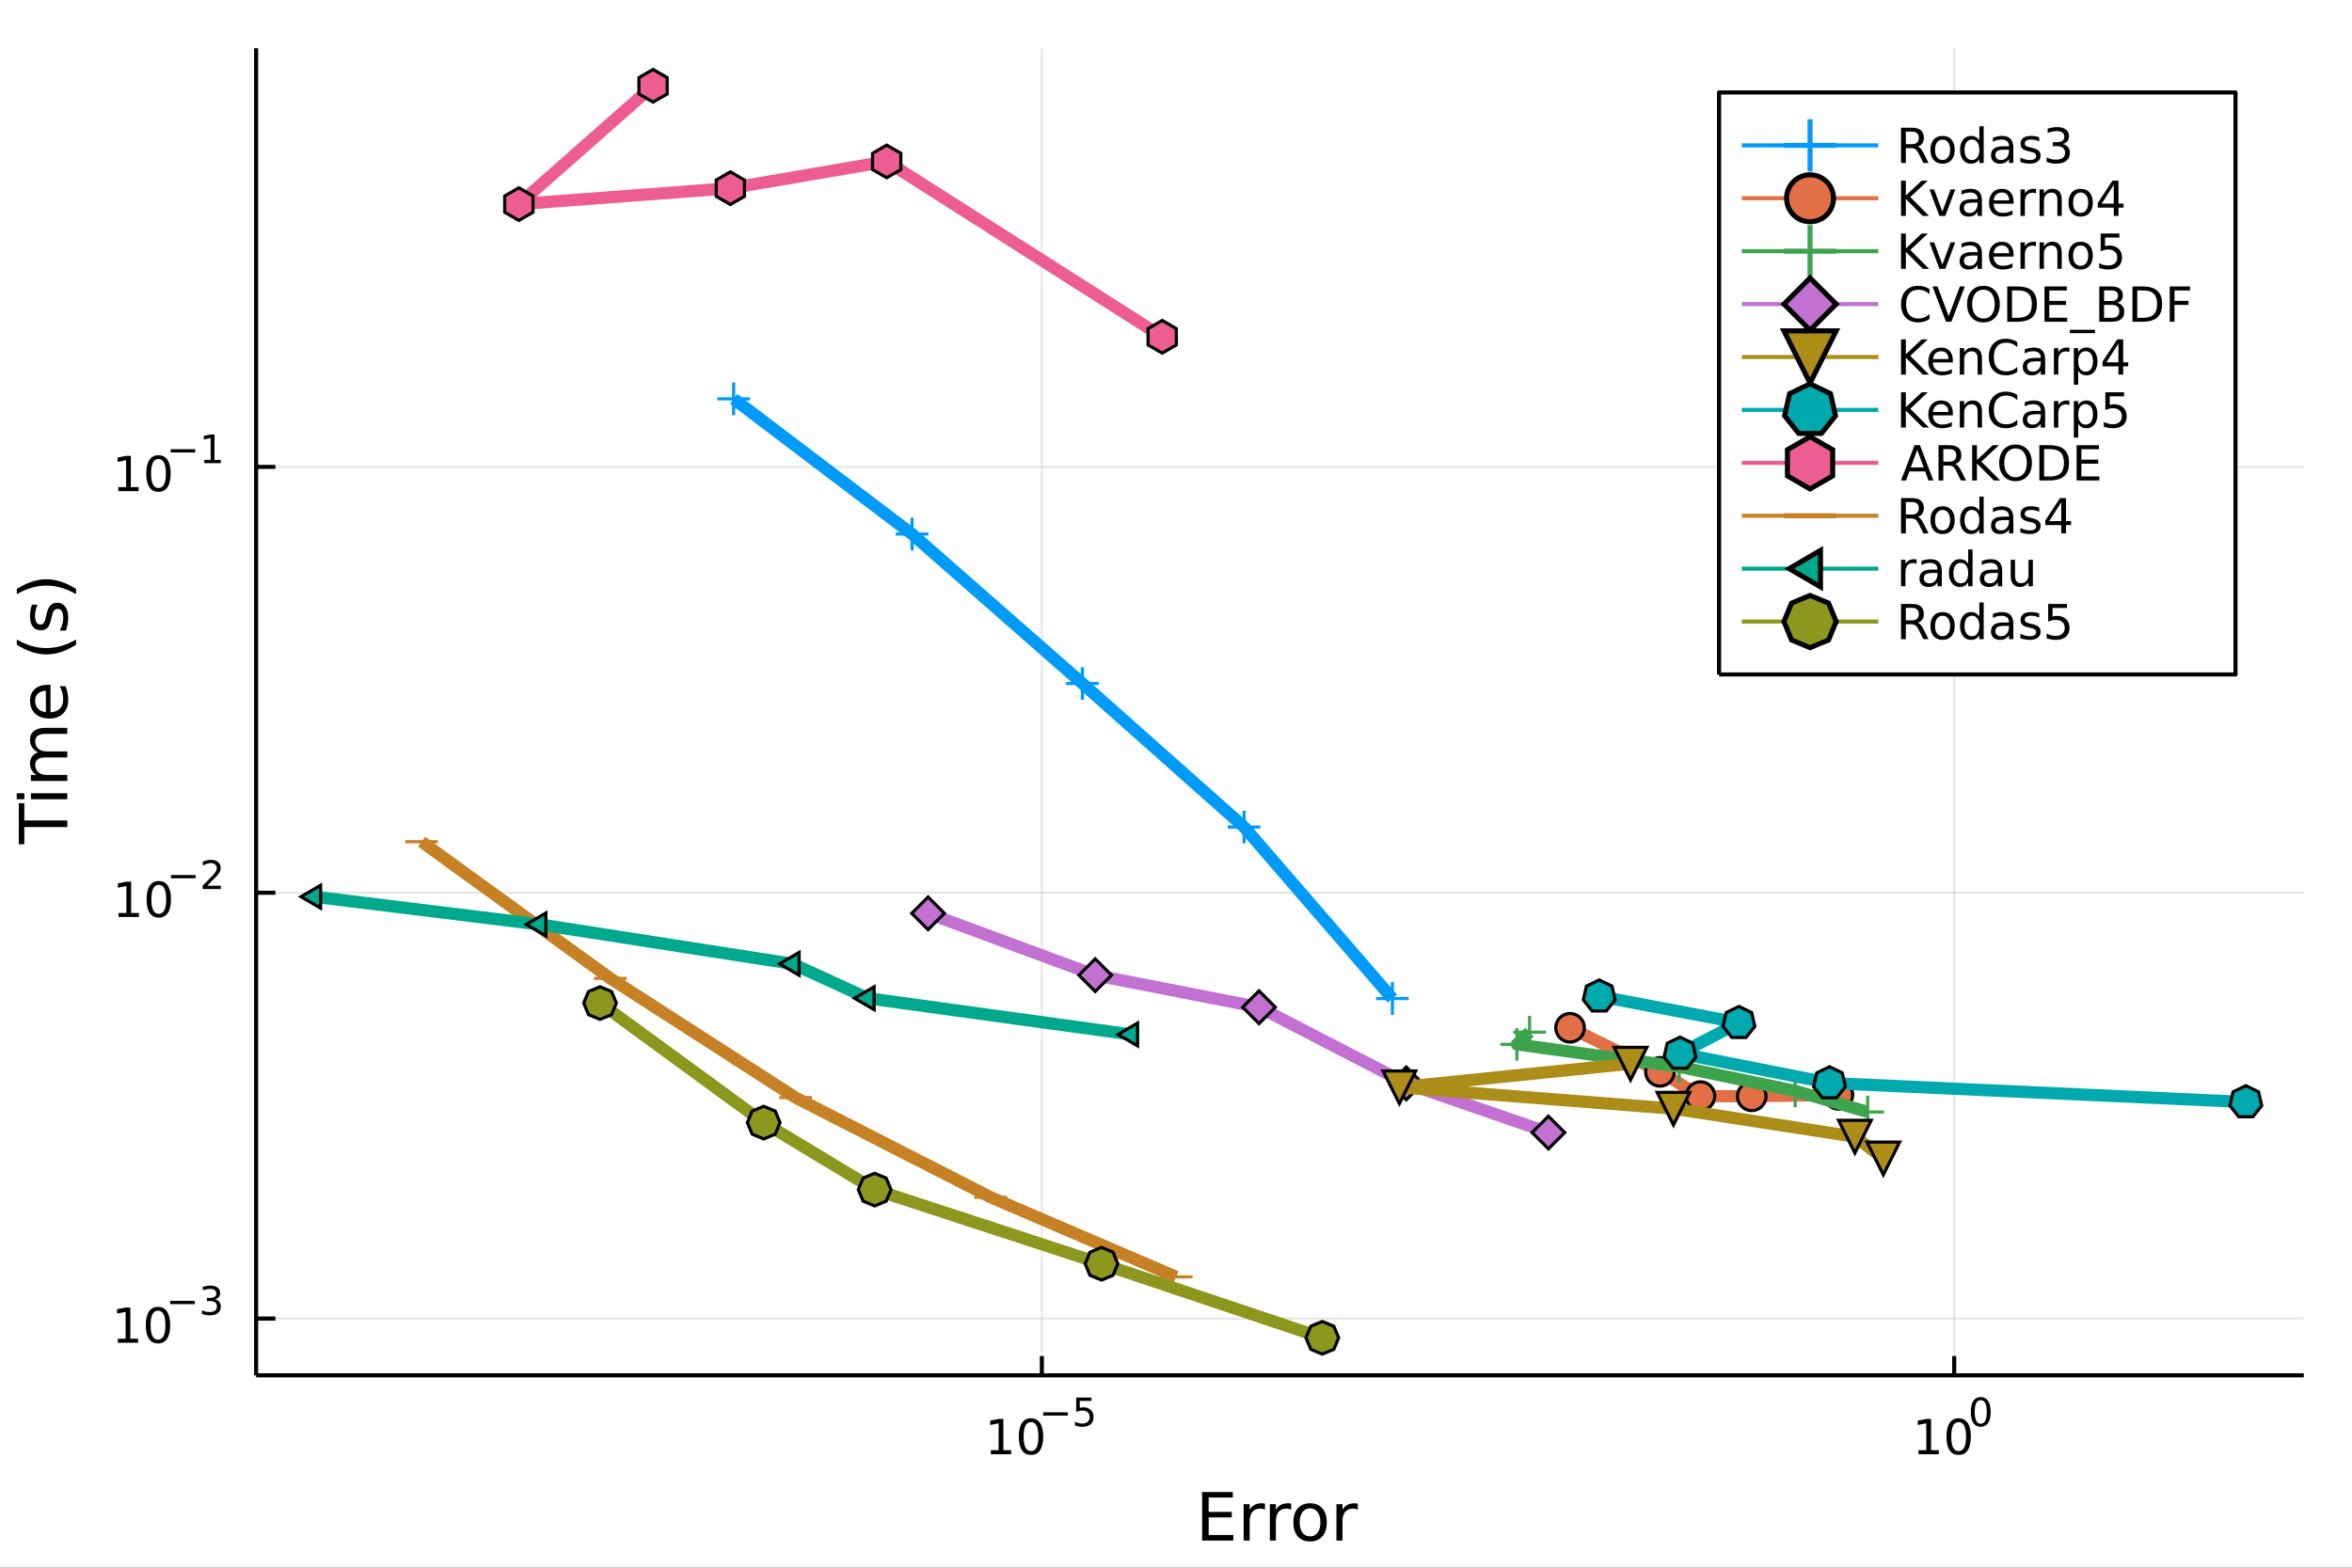<?xml version="1.0" encoding="utf-8"?>
<svg xmlns="http://www.w3.org/2000/svg" xmlns:xlink="http://www.w3.org/1999/xlink" width="576" height="384" viewBox="0 0 2304 1536">
<rect x="0" y="0" width="2304" height="1536" fill="#333333" stroke="none"/>
<defs>
  <clipPath id="clip780">
    <rect x="0" y="0" width="2304" height="1536"/>
  </clipPath>
</defs>
<path clip-path="url(#clip780)" d="
M0 1536 L2304 1536 L2304 0 L0 0  Z
  " fill="#ffffff" fill-rule="evenodd" fill-opacity="1"/>
<defs>
  <clipPath id="clip781">
    <rect x="460" y="0" width="1614" height="1536"/>
  </clipPath>
</defs>
<path clip-path="url(#clip780)" d="
M250.882 1347.54 L2256.76 1347.54 L2256.76 47.244 L250.882 47.244  Z
  " fill="#ffffff" fill-rule="evenodd" fill-opacity="1"/>
<defs>
  <clipPath id="clip782">
    <rect x="250" y="47" width="2007" height="1301"/>
  </clipPath>
</defs>
<polyline clip-path="url(#clip782)" style="stroke:#000000; stroke-linecap:butt; stroke-linejoin:round; stroke-width:2; stroke-opacity:0.1; fill:none" points="
  1020.59,1347.54 1020.59,47.244 
  "/>
<polyline clip-path="url(#clip782)" style="stroke:#000000; stroke-linecap:butt; stroke-linejoin:round; stroke-width:2; stroke-opacity:0.1; fill:none" points="
  1914.34,1347.54 1914.34,47.244 
  "/>
<polyline clip-path="url(#clip780)" style="stroke:#000000; stroke-linecap:butt; stroke-linejoin:round; stroke-width:4; stroke-opacity:1; fill:none" points="
  250.882,1347.54 2256.76,1347.54 
  "/>
<polyline clip-path="url(#clip780)" style="stroke:#000000; stroke-linecap:butt; stroke-linejoin:round; stroke-width:4; stroke-opacity:1; fill:none" points="
  1020.59,1347.54 1020.59,1328.64 
  "/>
<polyline clip-path="url(#clip780)" style="stroke:#000000; stroke-linecap:butt; stroke-linejoin:round; stroke-width:4; stroke-opacity:1; fill:none" points="
  1914.34,1347.54 1914.34,1328.64 
  "/>
<path clip-path="url(#clip780)" d="M970.609 1420.89 L978.248 1420.89 L978.248 1394.53 L969.938 1396.19 L969.938 1391.94 L978.202 1390.27 L982.878 1390.27 L982.878 1420.89 L990.517 1420.89 L990.517 1424.83 L970.609 1424.83 L970.609 1420.89 Z" fill="#000000" fill-rule="evenodd" fill-opacity="1" /><path clip-path="url(#clip780)" d="M1009.96 1393.35 Q1006.35 1393.35 1004.52 1396.91 Q1002.72 1400.45 1002.72 1407.58 Q1002.72 1414.69 1004.52 1418.25 Q1006.35 1421.8 1009.96 1421.8 Q1013.6 1421.8 1015.4 1418.25 Q1017.23 1414.69 1017.23 1407.58 Q1017.23 1400.45 1015.4 1396.91 Q1013.6 1393.35 1009.96 1393.35 M1009.96 1389.64 Q1015.77 1389.64 1018.83 1394.25 Q1021.91 1398.83 1021.91 1407.58 Q1021.91 1416.31 1018.83 1420.92 Q1015.77 1425.5 1009.96 1425.5 Q1004.15 1425.5 1001.07 1420.92 Q998.017 1416.31 998.017 1407.58 Q998.017 1398.83 1001.07 1394.25 Q1004.15 1389.64 1009.96 1389.64 Z" fill="#000000" fill-rule="evenodd" fill-opacity="1" /><path clip-path="url(#clip780)" d="M1021.91 1383.74 L1046.02 1383.74 L1046.02 1386.94 L1021.91 1386.94 L1021.91 1383.74 Z" fill="#000000" fill-rule="evenodd" fill-opacity="1" /><path clip-path="url(#clip780)" d="M1054.25 1369.34 L1069.17 1369.34 L1069.17 1372.54 L1057.73 1372.54 L1057.73 1379.42 Q1058.56 1379.14 1059.39 1379.01 Q1060.22 1378.85 1061.04 1378.85 Q1065.75 1378.85 1068.49 1381.43 Q1071.24 1384.01 1071.24 1388.41 Q1071.24 1392.94 1068.42 1395.46 Q1065.6 1397.96 1060.46 1397.96 Q1058.69 1397.96 1056.85 1397.66 Q1055.03 1397.36 1053.07 1396.76 L1053.07 1392.94 Q1054.76 1393.86 1056.57 1394.31 Q1058.37 1394.77 1060.39 1394.77 Q1063.64 1394.77 1065.54 1393.05 Q1067.44 1391.34 1067.44 1388.41 Q1067.44 1385.48 1065.54 1383.76 Q1063.64 1382.05 1060.39 1382.05 Q1058.86 1382.05 1057.34 1382.39 Q1055.83 1382.73 1054.25 1383.44 L1054.25 1369.34 Z" fill="#000000" fill-rule="evenodd" fill-opacity="1" /><path clip-path="url(#clip780)" d="M1879.32 1420.89 L1886.96 1420.89 L1886.96 1394.53 L1878.65 1396.19 L1878.65 1391.94 L1886.91 1390.27 L1891.59 1390.27 L1891.59 1420.89 L1899.23 1420.89 L1899.23 1424.83 L1879.32 1424.83 L1879.32 1420.89 Z" fill="#000000" fill-rule="evenodd" fill-opacity="1" /><path clip-path="url(#clip780)" d="M1918.67 1393.35 Q1915.06 1393.35 1913.23 1396.91 Q1911.43 1400.45 1911.43 1407.58 Q1911.43 1414.69 1913.23 1418.25 Q1915.06 1421.8 1918.67 1421.8 Q1922.31 1421.8 1924.11 1418.25 Q1925.94 1414.69 1925.94 1407.58 Q1925.94 1400.45 1924.11 1396.91 Q1922.31 1393.35 1918.67 1393.35 M1918.67 1389.64 Q1924.48 1389.64 1927.54 1394.25 Q1930.62 1398.83 1930.62 1407.58 Q1930.62 1416.31 1927.54 1420.92 Q1924.48 1425.5 1918.67 1425.5 Q1912.86 1425.5 1909.78 1420.92 Q1906.73 1416.31 1906.73 1407.58 Q1906.73 1398.83 1909.78 1394.25 Q1912.86 1389.64 1918.67 1389.64 Z" fill="#000000" fill-rule="evenodd" fill-opacity="1" /><path clip-path="url(#clip780)" d="M1940.32 1371.84 Q1937.39 1371.84 1935.9 1374.74 Q1934.44 1377.61 1934.44 1383.41 Q1934.44 1389.18 1935.9 1392.08 Q1937.39 1394.95 1940.32 1394.95 Q1943.28 1394.95 1944.74 1392.08 Q1946.23 1389.18 1946.23 1383.41 Q1946.23 1377.61 1944.74 1374.74 Q1943.28 1371.84 1940.32 1371.84 M1940.32 1368.83 Q1945.04 1368.83 1947.53 1372.57 Q1950.03 1376.3 1950.03 1383.41 Q1950.03 1390.5 1947.53 1394.24 Q1945.04 1397.96 1940.32 1397.96 Q1935.6 1397.96 1933.1 1394.24 Q1930.62 1390.5 1930.62 1383.41 Q1930.62 1376.3 1933.1 1372.57 Q1935.6 1368.83 1940.32 1368.83 Z" fill="#000000" fill-rule="evenodd" fill-opacity="1" /><path clip-path="url(#clip780)" d="M1177.57 1461.87 L1207.62 1461.87 L1207.62 1467.28 L1184 1467.28 L1184 1481.34 L1206.63 1481.34 L1206.63 1486.76 L1184 1486.76 L1184 1503.97 L1208.19 1503.97 L1208.19 1509.39 L1177.57 1509.39 L1177.57 1461.87 Z" fill="#000000" fill-rule="evenodd" fill-opacity="1" /><path clip-path="url(#clip780)" d="M1239.16 1479.21 Q1238.18 1478.64 1237 1478.38 Q1235.85 1478.1 1234.45 1478.1 Q1229.49 1478.1 1226.81 1481.34 Q1224.17 1484.56 1224.17 1490.61 L1224.17 1509.39 L1218.28 1509.39 L1218.28 1473.74 L1224.17 1473.74 L1224.17 1479.28 Q1226.02 1476.03 1228.98 1474.47 Q1231.94 1472.88 1236.17 1472.88 Q1236.77 1472.88 1237.51 1472.97 Q1238.24 1473.04 1239.13 1473.2 L1239.16 1479.21 Z" fill="#000000" fill-rule="evenodd" fill-opacity="1" /><path clip-path="url(#clip780)" d="M1264.82 1479.21 Q1263.83 1478.64 1262.65 1478.38 Q1261.51 1478.1 1260.11 1478.1 Q1255.14 1478.1 1252.47 1481.34 Q1249.82 1484.56 1249.82 1490.61 L1249.82 1509.39 L1243.94 1509.39 L1243.94 1473.74 L1249.82 1473.74 L1249.82 1479.28 Q1251.67 1476.03 1254.63 1474.47 Q1257.59 1472.88 1261.82 1472.88 Q1262.43 1472.88 1263.16 1472.97 Q1263.89 1473.04 1264.78 1473.2 L1264.82 1479.21 Z" fill="#000000" fill-rule="evenodd" fill-opacity="1" /><path clip-path="url(#clip780)" d="M1283.34 1477.84 Q1278.63 1477.84 1275.89 1481.54 Q1273.15 1485.2 1273.15 1491.59 Q1273.15 1497.99 1275.86 1501.68 Q1278.6 1505.34 1283.34 1505.34 Q1288.02 1505.34 1290.76 1501.65 Q1293.49 1497.96 1293.49 1491.59 Q1293.49 1485.26 1290.76 1481.57 Q1288.02 1477.84 1283.34 1477.84 M1283.34 1472.88 Q1290.98 1472.88 1295.34 1477.84 Q1299.7 1482.81 1299.7 1491.59 Q1299.7 1500.35 1295.34 1505.34 Q1290.98 1510.31 1283.34 1510.31 Q1275.67 1510.31 1271.31 1505.34 Q1266.98 1500.35 1266.98 1491.59 Q1266.98 1482.81 1271.31 1477.84 Q1275.67 1472.88 1283.34 1472.88 Z" fill="#000000" fill-rule="evenodd" fill-opacity="1" /><path clip-path="url(#clip780)" d="M1330.06 1479.21 Q1329.08 1478.64 1327.9 1478.38 Q1326.75 1478.1 1325.35 1478.1 Q1320.39 1478.1 1317.71 1481.34 Q1315.07 1484.56 1315.07 1490.61 L1315.07 1509.39 L1309.18 1509.39 L1309.18 1473.74 L1315.07 1473.74 L1315.07 1479.28 Q1316.92 1476.03 1319.88 1474.47 Q1322.84 1472.88 1327.07 1472.88 Q1327.68 1472.88 1328.41 1472.97 Q1329.14 1473.04 1330.03 1473.2 L1330.06 1479.21 Z" fill="#000000" fill-rule="evenodd" fill-opacity="1" /><polyline clip-path="url(#clip782)" style="stroke:#000000; stroke-linecap:butt; stroke-linejoin:round; stroke-width:2; stroke-opacity:0.1; fill:none" points="
  250.882,1291.9 2256.76,1291.9 
  "/>
<polyline clip-path="url(#clip782)" style="stroke:#000000; stroke-linecap:butt; stroke-linejoin:round; stroke-width:2; stroke-opacity:0.1; fill:none" points="
  250.882,874.691 2256.76,874.691 
  "/>
<polyline clip-path="url(#clip782)" style="stroke:#000000; stroke-linecap:butt; stroke-linejoin:round; stroke-width:2; stroke-opacity:0.1; fill:none" points="
  250.882,457.478 2256.76,457.478 
  "/>
<polyline clip-path="url(#clip780)" style="stroke:#000000; stroke-linecap:butt; stroke-linejoin:round; stroke-width:4; stroke-opacity:1; fill:none" points="
  250.882,1347.54 250.882,47.244 
  "/>
<polyline clip-path="url(#clip780)" style="stroke:#000000; stroke-linecap:butt; stroke-linejoin:round; stroke-width:4; stroke-opacity:1; fill:none" points="
  250.882,1291.9 269.78,1291.9 
  "/>
<polyline clip-path="url(#clip780)" style="stroke:#000000; stroke-linecap:butt; stroke-linejoin:round; stroke-width:4; stroke-opacity:1; fill:none" points="
  250.882,874.691 269.78,874.691 
  "/>
<polyline clip-path="url(#clip780)" style="stroke:#000000; stroke-linecap:butt; stroke-linejoin:round; stroke-width:4; stroke-opacity:1; fill:none" points="
  250.882,457.478 269.78,457.478 
  "/>
<path clip-path="url(#clip780)" d="M115.411 1311.7 L123.05 1311.7 L123.05 1285.33 L114.74 1287 L114.74 1282.74 L123.004 1281.07 L127.68 1281.07 L127.68 1311.7 L135.319 1311.7 L135.319 1315.63 L115.411 1315.63 L115.411 1311.7 Z" fill="#000000" fill-rule="evenodd" fill-opacity="1" /><path clip-path="url(#clip780)" d="M154.763 1284.15 Q151.152 1284.15 149.323 1287.72 Q147.518 1291.26 147.518 1298.39 Q147.518 1305.49 149.323 1309.06 Q151.152 1312.6 154.763 1312.6 Q158.397 1312.6 160.203 1309.06 Q162.032 1305.49 162.032 1298.39 Q162.032 1291.26 160.203 1287.72 Q158.397 1284.15 154.763 1284.15 M154.763 1280.45 Q160.573 1280.45 163.629 1285.05 Q166.707 1289.64 166.707 1298.39 Q166.707 1307.11 163.629 1311.72 Q160.573 1316.3 154.763 1316.3 Q148.953 1316.3 145.874 1311.72 Q142.819 1307.11 142.819 1298.39 Q142.819 1289.64 145.874 1285.05 Q148.953 1280.45 154.763 1280.45 Z" fill="#000000" fill-rule="evenodd" fill-opacity="1" /><path clip-path="url(#clip780)" d="M166.707 1274.55 L190.819 1274.55 L190.819 1277.75 L166.707 1277.75 L166.707 1274.55 Z" fill="#000000" fill-rule="evenodd" fill-opacity="1" /><path clip-path="url(#clip780)" d="M210.53 1273.08 Q213.257 1273.66 214.78 1275.51 Q216.322 1277.35 216.322 1280.06 Q216.322 1284.22 213.464 1286.49 Q210.605 1288.77 205.339 1288.77 Q203.571 1288.77 201.69 1288.41 Q199.828 1288.07 197.834 1287.37 L197.834 1283.71 Q199.414 1284.63 201.295 1285.1 Q203.176 1285.57 205.226 1285.57 Q208.799 1285.57 210.661 1284.16 Q212.542 1282.75 212.542 1280.06 Q212.542 1277.58 210.793 1276.18 Q209.063 1274.77 205.959 1274.77 L202.687 1274.77 L202.687 1271.65 L206.11 1271.65 Q208.912 1271.65 210.398 1270.54 Q211.884 1269.41 211.884 1267.31 Q211.884 1265.14 210.341 1264 Q208.818 1262.83 205.959 1262.83 Q204.398 1262.83 202.612 1263.17 Q200.825 1263.51 198.681 1264.22 L198.681 1260.84 Q200.844 1260.24 202.724 1259.93 Q204.624 1259.63 206.298 1259.63 Q210.624 1259.63 213.144 1261.61 Q215.664 1263.56 215.664 1266.91 Q215.664 1269.24 214.329 1270.86 Q212.993 1272.46 210.53 1273.08 Z" fill="#000000" fill-rule="evenodd" fill-opacity="1" /><path clip-path="url(#clip780)" d="M116.183 894.484 L123.821 894.484 L123.821 868.118 L115.511 869.785 L115.511 865.525 L123.775 863.859 L128.451 863.859 L128.451 894.484 L136.09 894.484 L136.09 898.419 L116.183 898.419 L116.183 894.484 Z" fill="#000000" fill-rule="evenodd" fill-opacity="1" /><path clip-path="url(#clip780)" d="M155.534 866.937 Q151.923 866.937 150.094 870.502 Q148.289 874.044 148.289 881.173 Q148.289 888.28 150.094 891.845 Q151.923 895.386 155.534 895.386 Q159.168 895.386 160.974 891.845 Q162.803 888.28 162.803 881.173 Q162.803 874.044 160.974 870.502 Q159.168 866.937 155.534 866.937 M155.534 863.234 Q161.344 863.234 164.4 867.84 Q167.479 872.424 167.479 881.173 Q167.479 889.9 164.4 894.507 Q161.344 899.09 155.534 899.09 Q149.724 899.09 146.645 894.507 Q143.59 889.9 143.59 881.173 Q143.59 872.424 146.645 867.84 Q149.724 863.234 155.534 863.234 Z" fill="#000000" fill-rule="evenodd" fill-opacity="1" /><path clip-path="url(#clip780)" d="M167.479 857.335 L191.59 857.335 L191.59 860.532 L167.479 860.532 L167.479 857.335 Z" fill="#000000" fill-rule="evenodd" fill-opacity="1" /><path clip-path="url(#clip780)" d="M203.063 867.811 L216.322 867.811 L216.322 871.008 L198.493 871.008 L198.493 867.811 Q200.655 865.573 204.379 861.811 Q208.122 858.031 209.081 856.94 Q210.906 854.89 211.62 853.479 Q212.354 852.05 212.354 850.677 Q212.354 848.439 210.774 847.028 Q209.213 845.618 206.693 845.618 Q204.906 845.618 202.912 846.239 Q200.938 846.859 198.681 848.119 L198.681 844.282 Q200.975 843.361 202.969 842.891 Q204.962 842.421 206.618 842.421 Q210.981 842.421 213.576 844.602 Q216.172 846.784 216.172 850.433 Q216.172 852.163 215.514 853.724 Q214.874 855.266 213.163 857.373 Q212.692 857.918 210.172 860.532 Q207.652 863.128 203.063 867.811 Z" fill="#000000" fill-rule="evenodd" fill-opacity="1" /><path clip-path="url(#clip780)" d="M115.882 477.271 L123.52 477.271 L123.52 450.905 L115.21 452.572 L115.21 448.313 L123.474 446.646 L128.15 446.646 L128.15 477.271 L135.789 477.271 L135.789 481.206 L115.882 481.206 L115.882 477.271 Z" fill="#000000" fill-rule="evenodd" fill-opacity="1" /><path clip-path="url(#clip780)" d="M155.233 449.725 Q151.622 449.725 149.793 453.289 Q147.988 456.831 147.988 463.961 Q147.988 471.067 149.793 474.632 Q151.622 478.173 155.233 478.173 Q158.868 478.173 160.673 474.632 Q162.502 471.067 162.502 463.961 Q162.502 456.831 160.673 453.289 Q158.868 449.725 155.233 449.725 M155.233 446.021 Q161.043 446.021 164.099 450.627 Q167.178 455.211 167.178 463.961 Q167.178 472.687 164.099 477.294 Q161.043 481.877 155.233 481.877 Q149.423 481.877 146.344 477.294 Q143.289 472.687 143.289 463.961 Q143.289 455.211 146.344 450.627 Q149.423 446.021 155.233 446.021 Z" fill="#000000" fill-rule="evenodd" fill-opacity="1" /><path clip-path="url(#clip780)" d="M167.178 440.122 L191.289 440.122 L191.289 443.32 L167.178 443.32 L167.178 440.122 Z" fill="#000000" fill-rule="evenodd" fill-opacity="1" /><path clip-path="url(#clip780)" d="M200.148 450.598 L206.354 450.598 L206.354 429.176 L199.602 430.53 L199.602 427.07 L206.317 425.715 L210.116 425.715 L210.116 450.598 L216.322 450.598 L216.322 453.795 L200.148 453.795 L200.148 450.598 Z" fill="#000000" fill-rule="evenodd" fill-opacity="1" /><path clip-path="url(#clip780)" d="M18.404 827.219 L18.404 787.02 L23.815 787.02 L23.815 803.889 L65.924 803.889 L65.924 810.35 L23.815 810.35 L23.815 827.219 L18.404 827.219 Z" fill="#000000" fill-rule="evenodd" fill-opacity="1" /><path clip-path="url(#clip780)" d="M30.276 783.073 L30.276 777.216 L65.924 777.216 L65.924 783.073 L30.276 783.073 M16.399 783.073 L16.399 777.216 L23.815 777.216 L23.815 783.073 L16.399 783.073 Z" fill="#000000" fill-rule="evenodd" fill-opacity="1" /><path clip-path="url(#clip780)" d="M37.119 737.208 Q33.173 735.012 31.295 731.956 Q29.417 728.901 29.417 724.763 Q29.417 719.193 33.332 716.169 Q37.215 713.145 44.408 713.145 L65.924 713.145 L65.924 719.034 L44.599 719.034 Q39.475 719.034 36.992 720.848 Q34.509 722.662 34.509 726.386 Q34.509 730.938 37.533 733.579 Q40.557 736.221 45.777 736.221 L65.924 736.221 L65.924 742.109 L44.599 742.109 Q39.443 742.109 36.992 743.924 Q34.509 745.738 34.509 749.526 Q34.509 754.013 37.565 756.655 Q40.589 759.297 45.777 759.297 L65.924 759.297 L65.924 765.185 L30.276 765.185 L30.276 759.297 L35.814 759.297 Q32.536 757.292 30.976 754.491 Q29.417 751.69 29.417 747.839 Q29.417 743.956 31.39 741.25 Q33.364 738.513 37.119 737.208 Z" fill="#000000" fill-rule="evenodd" fill-opacity="1" /><path clip-path="url(#clip780)" d="M46.636 670.973 L49.501 670.973 L49.501 697.9 Q55.548 697.518 58.731 694.271 Q61.882 690.993 61.882 685.168 Q61.882 681.794 61.054 678.643 Q60.227 675.461 58.572 672.341 L64.11 672.341 Q65.447 675.492 66.147 678.803 Q66.847 682.113 66.847 685.518 Q66.847 694.048 61.882 699.045 Q56.917 704.011 48.45 704.011 Q39.697 704.011 34.573 699.3 Q29.417 694.558 29.417 686.537 Q29.417 679.344 34.064 675.174 Q38.679 670.973 46.636 670.973 M44.917 676.829 Q40.111 676.893 37.247 679.535 Q34.382 682.145 34.382 686.473 Q34.382 691.375 37.151 694.335 Q39.92 697.263 44.949 697.709 L44.917 676.829 Z" fill="#000000" fill-rule="evenodd" fill-opacity="1" /><path clip-path="url(#clip780)" d="M16.463 626.572 Q23.783 630.837 30.945 632.906 Q38.106 634.975 45.458 634.975 Q52.811 634.975 60.036 632.906 Q67.229 630.805 74.518 626.572 L74.518 631.664 Q67.038 636.439 59.813 638.826 Q52.588 641.181 45.458 641.181 Q38.361 641.181 31.167 638.826 Q23.974 636.471 16.463 631.664 L16.463 626.572 Z" fill="#000000" fill-rule="evenodd" fill-opacity="1" /><path clip-path="url(#clip780)" d="M31.326 592.484 L36.865 592.484 Q35.592 594.966 34.955 597.64 Q34.318 600.313 34.318 603.178 Q34.318 607.538 35.655 609.735 Q36.992 611.899 39.666 611.899 Q41.703 611.899 42.88 610.339 Q44.026 608.78 45.077 604.069 L45.522 602.064 Q46.859 595.826 49.31 593.216 Q51.729 590.574 56.089 590.574 Q61.054 590.574 63.951 594.521 Q66.847 598.435 66.847 605.31 Q66.847 608.175 66.274 611.294 Q65.733 614.382 64.619 617.819 L58.572 617.819 Q60.259 614.573 61.118 611.422 Q61.946 608.27 61.946 605.183 Q61.946 601.045 60.545 598.817 Q59.113 596.589 56.535 596.589 Q54.148 596.589 52.874 598.213 Q51.601 599.804 50.424 605.247 L49.946 607.284 Q48.8 612.726 46.445 615.145 Q44.058 617.564 39.92 617.564 Q34.891 617.564 32.154 614 Q29.417 610.435 29.417 603.878 Q29.417 600.632 29.894 597.767 Q30.372 594.902 31.326 592.484 Z" fill="#000000" fill-rule="evenodd" fill-opacity="1" /><path clip-path="url(#clip780)" d="M16.463 582.171 L16.463 577.079 Q23.974 572.304 31.167 569.949 Q38.361 567.562 45.458 567.562 Q52.588 567.562 59.813 569.949 Q67.038 572.304 74.518 577.079 L74.518 582.171 Q67.229 577.938 60.036 575.869 Q52.811 573.768 45.458 573.768 Q38.106 573.768 30.945 575.869 Q23.783 577.938 16.463 582.171 Z" fill="#000000" fill-rule="evenodd" fill-opacity="1" /><polyline clip-path="url(#clip782)" style="stroke:#009af9; stroke-linecap:butt; stroke-linejoin:round; stroke-width:12; stroke-opacity:1; fill:none" points="
  1363.95,978.315 1218.7,810.307 1060.32,669.664 893.438,523.255 718.678,390.788 
  "/>
<line clip-path="url(#clip782)" x1="1363.95" y1="978.315" x2="1363.95" y2="962.315" style="stroke:#009af9; stroke-width:3.072; stroke-opacity:1"/>
<line clip-path="url(#clip782)" x1="1363.95" y1="978.315" x2="1347.95" y2="978.315" style="stroke:#009af9; stroke-width:3.072; stroke-opacity:1"/>
<line clip-path="url(#clip782)" x1="1363.95" y1="978.315" x2="1363.95" y2="994.315" style="stroke:#009af9; stroke-width:3.072; stroke-opacity:1"/>
<line clip-path="url(#clip782)" x1="1363.95" y1="978.315" x2="1379.95" y2="978.315" style="stroke:#009af9; stroke-width:3.072; stroke-opacity:1"/>
<line clip-path="url(#clip782)" x1="1218.7" y1="810.307" x2="1218.7" y2="794.307" style="stroke:#009af9; stroke-width:3.072; stroke-opacity:1"/>
<line clip-path="url(#clip782)" x1="1218.7" y1="810.307" x2="1202.7" y2="810.307" style="stroke:#009af9; stroke-width:3.072; stroke-opacity:1"/>
<line clip-path="url(#clip782)" x1="1218.7" y1="810.307" x2="1218.7" y2="826.307" style="stroke:#009af9; stroke-width:3.072; stroke-opacity:1"/>
<line clip-path="url(#clip782)" x1="1218.7" y1="810.307" x2="1234.7" y2="810.307" style="stroke:#009af9; stroke-width:3.072; stroke-opacity:1"/>
<line clip-path="url(#clip782)" x1="1060.32" y1="669.664" x2="1060.32" y2="653.664" style="stroke:#009af9; stroke-width:3.072; stroke-opacity:1"/>
<line clip-path="url(#clip782)" x1="1060.32" y1="669.664" x2="1044.32" y2="669.664" style="stroke:#009af9; stroke-width:3.072; stroke-opacity:1"/>
<line clip-path="url(#clip782)" x1="1060.32" y1="669.664" x2="1060.32" y2="685.664" style="stroke:#009af9; stroke-width:3.072; stroke-opacity:1"/>
<line clip-path="url(#clip782)" x1="1060.32" y1="669.664" x2="1076.32" y2="669.664" style="stroke:#009af9; stroke-width:3.072; stroke-opacity:1"/>
<line clip-path="url(#clip782)" x1="893.438" y1="523.255" x2="893.438" y2="507.255" style="stroke:#009af9; stroke-width:3.072; stroke-opacity:1"/>
<line clip-path="url(#clip782)" x1="893.438" y1="523.255" x2="877.438" y2="523.255" style="stroke:#009af9; stroke-width:3.072; stroke-opacity:1"/>
<line clip-path="url(#clip782)" x1="893.438" y1="523.255" x2="893.438" y2="539.255" style="stroke:#009af9; stroke-width:3.072; stroke-opacity:1"/>
<line clip-path="url(#clip782)" x1="893.438" y1="523.255" x2="909.438" y2="523.255" style="stroke:#009af9; stroke-width:3.072; stroke-opacity:1"/>
<line clip-path="url(#clip782)" x1="718.678" y1="390.788" x2="718.678" y2="374.788" style="stroke:#009af9; stroke-width:3.072; stroke-opacity:1"/>
<line clip-path="url(#clip782)" x1="718.678" y1="390.788" x2="702.678" y2="390.788" style="stroke:#009af9; stroke-width:3.072; stroke-opacity:1"/>
<line clip-path="url(#clip782)" x1="718.678" y1="390.788" x2="718.678" y2="406.788" style="stroke:#009af9; stroke-width:3.072; stroke-opacity:1"/>
<line clip-path="url(#clip782)" x1="718.678" y1="390.788" x2="734.678" y2="390.788" style="stroke:#009af9; stroke-width:3.072; stroke-opacity:1"/>
<polyline clip-path="url(#clip782)" style="stroke:#e26f46; stroke-linecap:butt; stroke-linejoin:round; stroke-width:12; stroke-opacity:1; fill:none" points="
  1800.86,1072.69 1715.97,1074.15 1665.76,1073.93 1626.09,1050.2 1538.02,1007.01 
  "/>
<circle clip-path="url(#clip782)" cx="1800.86" cy="1072.69" r="14" fill="#e26f46" fill-rule="evenodd" fill-opacity="1" stroke="#000000" stroke-opacity="1" stroke-width="3.072"/>
<circle clip-path="url(#clip782)" cx="1715.97" cy="1074.15" r="14" fill="#e26f46" fill-rule="evenodd" fill-opacity="1" stroke="#000000" stroke-opacity="1" stroke-width="3.072"/>
<circle clip-path="url(#clip782)" cx="1665.76" cy="1073.93" r="14" fill="#e26f46" fill-rule="evenodd" fill-opacity="1" stroke="#000000" stroke-opacity="1" stroke-width="3.072"/>
<circle clip-path="url(#clip782)" cx="1626.09" cy="1050.2" r="14" fill="#e26f46" fill-rule="evenodd" fill-opacity="1" stroke="#000000" stroke-opacity="1" stroke-width="3.072"/>
<circle clip-path="url(#clip782)" cx="1538.02" cy="1007.01" r="14" fill="#e26f46" fill-rule="evenodd" fill-opacity="1" stroke="#000000" stroke-opacity="1" stroke-width="3.072"/>
<polyline clip-path="url(#clip782)" style="stroke:#3da44d; stroke-linecap:butt; stroke-linejoin:round; stroke-width:12; stroke-opacity:1; fill:none" points="
  1829.53,1089.48 1758.54,1068.85 1644.94,1045.18 1485.88,1023.24 1498.33,1011.3 
  "/>
<line clip-path="url(#clip782)" x1="1829.53" y1="1089.48" x2="1829.53" y2="1073.48" style="stroke:#3da44d; stroke-width:3.072; stroke-opacity:1"/>
<line clip-path="url(#clip782)" x1="1829.53" y1="1089.48" x2="1813.53" y2="1089.48" style="stroke:#3da44d; stroke-width:3.072; stroke-opacity:1"/>
<line clip-path="url(#clip782)" x1="1829.53" y1="1089.48" x2="1829.53" y2="1105.48" style="stroke:#3da44d; stroke-width:3.072; stroke-opacity:1"/>
<line clip-path="url(#clip782)" x1="1829.53" y1="1089.48" x2="1845.53" y2="1089.48" style="stroke:#3da44d; stroke-width:3.072; stroke-opacity:1"/>
<line clip-path="url(#clip782)" x1="1758.54" y1="1068.85" x2="1758.54" y2="1052.85" style="stroke:#3da44d; stroke-width:3.072; stroke-opacity:1"/>
<line clip-path="url(#clip782)" x1="1758.54" y1="1068.85" x2="1742.54" y2="1068.85" style="stroke:#3da44d; stroke-width:3.072; stroke-opacity:1"/>
<line clip-path="url(#clip782)" x1="1758.54" y1="1068.85" x2="1758.54" y2="1084.85" style="stroke:#3da44d; stroke-width:3.072; stroke-opacity:1"/>
<line clip-path="url(#clip782)" x1="1758.54" y1="1068.85" x2="1774.54" y2="1068.85" style="stroke:#3da44d; stroke-width:3.072; stroke-opacity:1"/>
<line clip-path="url(#clip782)" x1="1644.94" y1="1045.18" x2="1644.94" y2="1029.18" style="stroke:#3da44d; stroke-width:3.072; stroke-opacity:1"/>
<line clip-path="url(#clip782)" x1="1644.94" y1="1045.18" x2="1628.94" y2="1045.18" style="stroke:#3da44d; stroke-width:3.072; stroke-opacity:1"/>
<line clip-path="url(#clip782)" x1="1644.94" y1="1045.18" x2="1644.94" y2="1061.18" style="stroke:#3da44d; stroke-width:3.072; stroke-opacity:1"/>
<line clip-path="url(#clip782)" x1="1644.94" y1="1045.18" x2="1660.94" y2="1045.18" style="stroke:#3da44d; stroke-width:3.072; stroke-opacity:1"/>
<line clip-path="url(#clip782)" x1="1485.88" y1="1023.24" x2="1485.88" y2="1007.24" style="stroke:#3da44d; stroke-width:3.072; stroke-opacity:1"/>
<line clip-path="url(#clip782)" x1="1485.88" y1="1023.24" x2="1469.88" y2="1023.24" style="stroke:#3da44d; stroke-width:3.072; stroke-opacity:1"/>
<line clip-path="url(#clip782)" x1="1485.88" y1="1023.24" x2="1485.88" y2="1039.24" style="stroke:#3da44d; stroke-width:3.072; stroke-opacity:1"/>
<line clip-path="url(#clip782)" x1="1485.88" y1="1023.24" x2="1501.88" y2="1023.24" style="stroke:#3da44d; stroke-width:3.072; stroke-opacity:1"/>
<line clip-path="url(#clip782)" x1="1498.33" y1="1011.3" x2="1498.33" y2="995.298" style="stroke:#3da44d; stroke-width:3.072; stroke-opacity:1"/>
<line clip-path="url(#clip782)" x1="1498.33" y1="1011.3" x2="1482.33" y2="1011.3" style="stroke:#3da44d; stroke-width:3.072; stroke-opacity:1"/>
<line clip-path="url(#clip782)" x1="1498.33" y1="1011.3" x2="1498.33" y2="1027.3" style="stroke:#3da44d; stroke-width:3.072; stroke-opacity:1"/>
<line clip-path="url(#clip782)" x1="1498.33" y1="1011.3" x2="1514.33" y2="1011.3" style="stroke:#3da44d; stroke-width:3.072; stroke-opacity:1"/>
<polyline clip-path="url(#clip782)" style="stroke:#c271d2; stroke-linecap:butt; stroke-linejoin:round; stroke-width:12; stroke-opacity:1; fill:none" points="
  1516.81,1109.65 1377.57,1061.49 1233.32,986.86 1072.87,955.454 909.138,894.862 
  "/>
<path clip-path="url(#clip782)" d="M1516.81 1093.65 L1500.81 1109.65 L1516.81 1125.65 L1532.81 1109.65 L1516.81 1093.65 Z" fill="#c271d2" fill-rule="evenodd" fill-opacity="1" stroke="#000000" stroke-opacity="1" stroke-width="3.072"/>
<path clip-path="url(#clip782)" d="M1377.57 1045.49 L1361.57 1061.49 L1377.57 1077.49 L1393.57 1061.49 L1377.57 1045.49 Z" fill="#c271d2" fill-rule="evenodd" fill-opacity="1" stroke="#000000" stroke-opacity="1" stroke-width="3.072"/>
<path clip-path="url(#clip782)" d="M1233.32 970.86 L1217.32 986.86 L1233.32 1002.86 L1249.32 986.86 L1233.32 970.86 Z" fill="#c271d2" fill-rule="evenodd" fill-opacity="1" stroke="#000000" stroke-opacity="1" stroke-width="3.072"/>
<path clip-path="url(#clip782)" d="M1072.87 939.454 L1056.87 955.454 L1072.87 971.454 L1088.87 955.454 L1072.87 939.454 Z" fill="#c271d2" fill-rule="evenodd" fill-opacity="1" stroke="#000000" stroke-opacity="1" stroke-width="3.072"/>
<path clip-path="url(#clip782)" d="M909.138 878.862 L893.138 894.862 L909.138 910.862 L925.138 894.862 L909.138 878.862 Z" fill="#c271d2" fill-rule="evenodd" fill-opacity="1" stroke="#000000" stroke-opacity="1" stroke-width="3.072"/>
<polyline clip-path="url(#clip782)" style="stroke:#ac8d18; stroke-linecap:butt; stroke-linejoin:round; stroke-width:12; stroke-opacity:1; fill:none" points="
  1844.89,1135.02 1817.04,1113.69 1639.31,1086.27 1370.8,1065.33 1597.26,1042.18 
  "/>
<path clip-path="url(#clip782)" d="M1860.89 1119.02 L1828.89 1119.02 L1844.89 1151.02 L1860.89 1119.02 Z" fill="#ac8d18" fill-rule="evenodd" fill-opacity="1" stroke="#000000" stroke-opacity="1" stroke-width="3.072"/>
<path clip-path="url(#clip782)" d="M1833.04 1097.69 L1801.04 1097.69 L1817.04 1129.69 L1833.04 1097.69 Z" fill="#ac8d18" fill-rule="evenodd" fill-opacity="1" stroke="#000000" stroke-opacity="1" stroke-width="3.072"/>
<path clip-path="url(#clip782)" d="M1655.31 1070.27 L1623.31 1070.27 L1639.31 1102.27 L1655.31 1070.27 Z" fill="#ac8d18" fill-rule="evenodd" fill-opacity="1" stroke="#000000" stroke-opacity="1" stroke-width="3.072"/>
<path clip-path="url(#clip782)" d="M1386.8 1049.33 L1354.8 1049.33 L1370.8 1081.33 L1386.8 1049.33 Z" fill="#ac8d18" fill-rule="evenodd" fill-opacity="1" stroke="#000000" stroke-opacity="1" stroke-width="3.072"/>
<path clip-path="url(#clip782)" d="M1613.26 1026.18 L1581.26 1026.18 L1597.26 1058.18 L1613.26 1026.18 Z" fill="#ac8d18" fill-rule="evenodd" fill-opacity="1" stroke="#000000" stroke-opacity="1" stroke-width="3.072"/>
<polyline clip-path="url(#clip782)" style="stroke:#00a9ad; stroke-linecap:butt; stroke-linejoin:round; stroke-width:12; stroke-opacity:1; fill:none" points="
  2199.99,1079.76 1792.18,1061.16 1645.68,1032.14 1703.44,1002.08 1566.58,976.141 
  "/>
<path clip-path="url(#clip782)" d="M2199.99 1063.76 L2187.47 1069.8 L2184.39 1083.33 L2193.04 1094.18 L2206.93 1094.18 L2215.59 1083.33 L2212.5 1069.8 Z" fill="#00a9ad" fill-rule="evenodd" fill-opacity="1" stroke="#000000" stroke-opacity="1" stroke-width="3.072"/>
<path clip-path="url(#clip782)" d="M1792.18 1045.16 L1779.67 1051.19 L1776.58 1064.73 L1785.23 1075.57 L1799.12 1075.57 L1807.78 1064.73 L1804.69 1051.19 Z" fill="#00a9ad" fill-rule="evenodd" fill-opacity="1" stroke="#000000" stroke-opacity="1" stroke-width="3.072"/>
<path clip-path="url(#clip782)" d="M1645.68 1016.14 L1633.17 1022.17 L1630.08 1035.71 L1638.74 1046.55 L1652.63 1046.55 L1661.28 1035.71 L1658.19 1022.17 Z" fill="#00a9ad" fill-rule="evenodd" fill-opacity="1" stroke="#000000" stroke-opacity="1" stroke-width="3.072"/>
<path clip-path="url(#clip782)" d="M1703.44 986.084 L1690.93 992.116 L1687.84 1005.65 L1696.5 1016.5 L1710.38 1016.5 L1719.04 1005.65 L1715.95 992.116 Z" fill="#00a9ad" fill-rule="evenodd" fill-opacity="1" stroke="#000000" stroke-opacity="1" stroke-width="3.072"/>
<path clip-path="url(#clip782)" d="M1566.58 960.141 L1554.07 966.173 L1550.98 979.709 L1559.64 990.557 L1573.52 990.557 L1582.18 979.709 L1579.09 966.173 Z" fill="#00a9ad" fill-rule="evenodd" fill-opacity="1" stroke="#000000" stroke-opacity="1" stroke-width="3.072"/>
<polyline clip-path="url(#clip782)" style="stroke:#ed5d92; stroke-linecap:butt; stroke-linejoin:round; stroke-width:12; stroke-opacity:1; fill:none" points="
  1138.48,329.963 868.619,158.168 715.445,184.388 508.258,199.985 639.739,84.045 
  "/>
<path clip-path="url(#clip782)" d="M1138.48 345.963 L1124.62 337.963 L1124.62 321.963 L1138.48 313.963 L1152.33 321.963 L1152.33 337.963 Z" fill="#ed5d92" fill-rule="evenodd" fill-opacity="1" stroke="#000000" stroke-opacity="1" stroke-width="3.072"/>
<path clip-path="url(#clip782)" d="M868.619 174.168 L854.763 166.168 L854.763 150.168 L868.619 142.168 L882.475 150.168 L882.475 166.168 Z" fill="#ed5d92" fill-rule="evenodd" fill-opacity="1" stroke="#000000" stroke-opacity="1" stroke-width="3.072"/>
<path clip-path="url(#clip782)" d="M715.445 200.388 L701.589 192.388 L701.589 176.388 L715.445 168.388 L729.301 176.388 L729.301 192.388 Z" fill="#ed5d92" fill-rule="evenodd" fill-opacity="1" stroke="#000000" stroke-opacity="1" stroke-width="3.072"/>
<path clip-path="url(#clip782)" d="M508.258 215.985 L494.402 207.985 L494.402 191.985 L508.258 183.985 L522.114 191.985 L522.114 207.985 Z" fill="#ed5d92" fill-rule="evenodd" fill-opacity="1" stroke="#000000" stroke-opacity="1" stroke-width="3.072"/>
<path clip-path="url(#clip782)" d="M639.739 100.045 L625.883 92.045 L625.883 76.045 L639.739 68.045 L653.595 76.045 L653.595 92.045 Z" fill="#ed5d92" fill-rule="evenodd" fill-opacity="1" stroke="#000000" stroke-opacity="1" stroke-width="3.072"/>
<polyline clip-path="url(#clip782)" style="stroke:#c68125; stroke-linecap:butt; stroke-linejoin:round; stroke-width:12; stroke-opacity:1; fill:none" points="
  1152.21,1251.08 970.568,1173.11 779.354,1075.45 597.871,958.623 413.03,824.721 
  "/>
<line clip-path="url(#clip782)" x1="1168.21" y1="1251.08" x2="1136.21" y2="1251.08" style="stroke:#c68125; stroke-width:3.072; stroke-opacity:1"/>
<line clip-path="url(#clip782)" x1="986.568" y1="1173.11" x2="954.568" y2="1173.11" style="stroke:#c68125; stroke-width:3.072; stroke-opacity:1"/>
<line clip-path="url(#clip782)" x1="795.354" y1="1075.45" x2="763.354" y2="1075.45" style="stroke:#c68125; stroke-width:3.072; stroke-opacity:1"/>
<line clip-path="url(#clip782)" x1="613.871" y1="958.623" x2="581.871" y2="958.623" style="stroke:#c68125; stroke-width:3.072; stroke-opacity:1"/>
<line clip-path="url(#clip782)" x1="429.03" y1="824.721" x2="397.03" y2="824.721" style="stroke:#c68125; stroke-width:3.072; stroke-opacity:1"/>
<polyline clip-path="url(#clip782)" style="stroke:#00a98d; stroke-linecap:butt; stroke-linejoin:round; stroke-width:12; stroke-opacity:1; fill:none" points="
  1107.98,1013.56 849.881,978.065 776.418,944.345 528.361,905.73 307.652,878.595 
  "/>
<path clip-path="url(#clip782)" d="M1095.18 1013.56 L1114.38 1024.76 L1114.38 1002.36 L1095.18 1013.56 Z" fill="#00a98d" fill-rule="evenodd" fill-opacity="1" stroke="#000000" stroke-opacity="1" stroke-width="3.072"/>
<path clip-path="url(#clip782)" d="M837.081 978.065 L856.281 989.265 L856.281 966.865 L837.081 978.065 Z" fill="#00a98d" fill-rule="evenodd" fill-opacity="1" stroke="#000000" stroke-opacity="1" stroke-width="3.072"/>
<path clip-path="url(#clip782)" d="M763.618 944.345 L782.818 955.545 L782.818 933.145 L763.618 944.345 Z" fill="#00a98d" fill-rule="evenodd" fill-opacity="1" stroke="#000000" stroke-opacity="1" stroke-width="3.072"/>
<path clip-path="url(#clip782)" d="M515.561 905.73 L534.761 916.93 L534.761 894.53 L515.561 905.73 Z" fill="#00a98d" fill-rule="evenodd" fill-opacity="1" stroke="#000000" stroke-opacity="1" stroke-width="3.072"/>
<path clip-path="url(#clip782)" d="M294.852 878.595 L314.052 889.795 L314.052 867.395 L294.852 878.595 Z" fill="#00a98d" fill-rule="evenodd" fill-opacity="1" stroke="#000000" stroke-opacity="1" stroke-width="3.072"/>
<polyline clip-path="url(#clip782)" style="stroke:#8e971d; stroke-linecap:butt; stroke-linejoin:round; stroke-width:12; stroke-opacity:1; fill:none" points="
  1295.33,1310.74 1079.03,1238.21 856.809,1165.58 748.1,1099.93 587.806,982.794 
  "/>
<path clip-path="url(#clip782)" d="M1295.33 1326.74 L1284.02 1322.05 L1279.33 1310.74 L1284.02 1299.42 L1295.33 1294.74 L1306.64 1299.42 L1311.33 1310.74 L1306.64 1322.05 Z" fill="#8e971d" fill-rule="evenodd" fill-opacity="1" stroke="#000000" stroke-opacity="1" stroke-width="3.072"/>
<path clip-path="url(#clip782)" d="M1079.03 1254.21 L1067.72 1249.52 L1063.03 1238.21 L1067.72 1226.9 L1079.03 1222.21 L1090.34 1226.9 L1095.03 1238.21 L1090.34 1249.52 Z" fill="#8e971d" fill-rule="evenodd" fill-opacity="1" stroke="#000000" stroke-opacity="1" stroke-width="3.072"/>
<path clip-path="url(#clip782)" d="M856.809 1181.58 L845.497 1176.89 L840.809 1165.58 L845.497 1154.27 L856.809 1149.58 L868.121 1154.27 L872.809 1165.58 L868.121 1176.89 Z" fill="#8e971d" fill-rule="evenodd" fill-opacity="1" stroke="#000000" stroke-opacity="1" stroke-width="3.072"/>
<path clip-path="url(#clip782)" d="M748.1 1115.93 L736.788 1111.24 L732.1 1099.93 L736.788 1088.61 L748.1 1083.93 L759.412 1088.61 L764.1 1099.93 L759.412 1111.24 Z" fill="#8e971d" fill-rule="evenodd" fill-opacity="1" stroke="#000000" stroke-opacity="1" stroke-width="3.072"/>
<path clip-path="url(#clip782)" d="M587.806 998.794 L576.494 994.106 L571.806 982.794 L576.494 971.482 L587.806 966.794 L599.118 971.482 L603.806 982.794 L599.118 994.106 Z" fill="#8e971d" fill-rule="evenodd" fill-opacity="1" stroke="#000000" stroke-opacity="1" stroke-width="3.072"/>
<path clip-path="url(#clip780)" d="
M1683.96 660.827 L2189.89 660.827 L2189.89 90.587 L1683.96 90.587  Z
  " fill="#ffffff" fill-rule="evenodd" fill-opacity="1"/>
<polyline clip-path="url(#clip780)" style="stroke:#000000; stroke-linecap:butt; stroke-linejoin:round; stroke-width:4; stroke-opacity:1; fill:none" points="
  1683.96,660.827 2189.89,660.827 2189.89,90.587 1683.96,90.587 1683.96,660.827 
  "/>
<polyline clip-path="url(#clip780)" style="stroke:#009af9; stroke-linecap:butt; stroke-linejoin:round; stroke-width:4; stroke-opacity:1; fill:none" points="
  1706.25,142.427 1839.98,142.427 
  "/>
<line clip-path="url(#clip780)" x1="1773.11" y1="142.427" x2="1773.11" y2="116.827" style="stroke:#009af9; stroke-width:4.915; stroke-opacity:1"/>
<line clip-path="url(#clip780)" x1="1773.11" y1="142.427" x2="1747.51" y2="142.427" style="stroke:#009af9; stroke-width:4.915; stroke-opacity:1"/>
<line clip-path="url(#clip780)" x1="1773.11" y1="142.427" x2="1773.11" y2="168.027" style="stroke:#009af9; stroke-width:4.915; stroke-opacity:1"/>
<line clip-path="url(#clip780)" x1="1773.11" y1="142.427" x2="1798.71" y2="142.427" style="stroke:#009af9; stroke-width:4.915; stroke-opacity:1"/>
<path clip-path="url(#clip780)" d="M1878.65 143.504 Q1880.16 144.013 1881.57 145.679 Q1883.01 147.346 1884.44 150.263 L1889.19 159.707 L1884.16 159.707 L1879.74 150.841 Q1878.03 147.369 1876.41 146.235 Q1874.81 145.101 1872.03 145.101 L1866.94 145.101 L1866.94 159.707 L1862.26 159.707 L1862.26 125.147 L1872.82 125.147 Q1878.75 125.147 1881.66 127.624 Q1884.58 130.101 1884.58 135.101 Q1884.58 138.365 1883.05 140.517 Q1881.55 142.67 1878.65 143.504 M1866.94 128.99 L1866.94 141.258 L1872.82 141.258 Q1876.2 141.258 1877.91 139.707 Q1879.65 138.133 1879.65 135.101 Q1879.65 132.068 1877.91 130.541 Q1876.2 128.99 1872.82 128.99 L1866.94 128.99 Z" fill="#000000" fill-rule="evenodd" fill-opacity="1" /><path clip-path="url(#clip780)" d="M1902.94 136.767 Q1899.51 136.767 1897.52 139.453 Q1895.53 142.115 1895.53 146.767 Q1895.53 151.42 1897.5 154.105 Q1899.49 156.767 1902.94 156.767 Q1906.34 156.767 1908.33 154.082 Q1910.32 151.397 1910.32 146.767 Q1910.32 142.161 1908.33 139.476 Q1906.34 136.767 1902.94 136.767 M1902.94 133.156 Q1908.49 133.156 1911.66 136.767 Q1914.83 140.379 1914.83 146.767 Q1914.83 153.133 1911.66 156.767 Q1908.49 160.378 1902.94 160.378 Q1897.36 160.378 1894.19 156.767 Q1891.04 153.133 1891.04 146.767 Q1891.04 140.379 1894.19 136.767 Q1897.36 133.156 1902.94 133.156 Z" fill="#000000" fill-rule="evenodd" fill-opacity="1" /><path clip-path="url(#clip780)" d="M1938.95 137.717 L1938.95 123.689 L1943.21 123.689 L1943.21 159.707 L1938.95 159.707 L1938.95 155.818 Q1937.61 158.133 1935.55 159.267 Q1933.51 160.378 1930.64 160.378 Q1925.94 160.378 1922.98 156.628 Q1920.04 152.879 1920.04 146.767 Q1920.04 140.656 1922.98 136.906 Q1925.94 133.156 1930.64 133.156 Q1933.51 133.156 1935.55 134.291 Q1937.61 135.402 1938.95 137.717 M1924.44 146.767 Q1924.44 151.466 1926.36 154.152 Q1928.31 156.814 1931.69 156.814 Q1935.06 156.814 1937.01 154.152 Q1938.95 151.466 1938.95 146.767 Q1938.95 142.068 1937.01 139.406 Q1935.06 136.721 1931.69 136.721 Q1928.31 136.721 1926.36 139.406 Q1924.44 142.068 1924.44 146.767 Z" fill="#000000" fill-rule="evenodd" fill-opacity="1" /><path clip-path="url(#clip780)" d="M1963.77 146.675 Q1958.61 146.675 1956.62 147.855 Q1954.63 149.036 1954.63 151.883 Q1954.63 154.152 1956.11 155.494 Q1957.61 156.814 1960.18 156.814 Q1963.72 156.814 1965.85 154.314 Q1968 151.791 1968 147.624 L1968 146.675 L1963.77 146.675 M1972.26 144.916 L1972.26 159.707 L1968 159.707 L1968 155.772 Q1966.55 158.133 1964.37 159.267 Q1962.19 160.378 1959.05 160.378 Q1955.06 160.378 1952.7 158.156 Q1950.37 155.911 1950.37 152.161 Q1950.37 147.786 1953.28 145.564 Q1956.22 143.342 1962.03 143.342 L1968 143.342 L1968 142.925 Q1968 139.985 1966.06 138.388 Q1964.14 136.767 1960.64 136.767 Q1958.42 136.767 1956.31 137.3 Q1954.21 137.832 1952.26 138.897 L1952.26 134.962 Q1954.6 134.059 1956.8 133.619 Q1959 133.156 1961.08 133.156 Q1966.71 133.156 1969.49 136.073 Q1972.26 138.99 1972.26 144.916 Z" fill="#000000" fill-rule="evenodd" fill-opacity="1" /><path clip-path="url(#clip780)" d="M1997.56 134.545 L1997.56 138.573 Q1995.76 137.647 1993.81 137.184 Q1991.87 136.721 1989.79 136.721 Q1986.62 136.721 1985.02 137.693 Q1983.44 138.666 1983.44 140.61 Q1983.44 142.092 1984.58 142.948 Q1985.71 143.781 1989.14 144.545 L1990.6 144.869 Q1995.13 145.842 1997.03 147.624 Q1998.95 149.383 1998.95 152.554 Q1998.95 156.166 1996.08 158.272 Q1993.24 160.378 1988.24 160.378 Q1986.15 160.378 1983.88 159.962 Q1981.64 159.568 1979.14 158.758 L1979.14 154.36 Q1981.5 155.587 1983.79 156.212 Q1986.08 156.814 1988.33 156.814 Q1991.34 156.814 1992.96 155.795 Q1994.58 154.754 1994.58 152.879 Q1994.58 151.142 1993.4 150.216 Q1992.24 149.291 1988.28 148.434 L1986.8 148.087 Q1982.84 147.254 1981.08 145.541 Q1979.32 143.804 1979.32 140.795 Q1979.32 137.138 1981.92 135.147 Q1984.51 133.156 1989.28 133.156 Q1991.64 133.156 1993.72 133.504 Q1995.81 133.851 1997.56 134.545 Z" fill="#000000" fill-rule="evenodd" fill-opacity="1" /><path clip-path="url(#clip780)" d="M2020.5 141.073 Q2023.86 141.791 2025.74 144.059 Q2027.63 146.328 2027.63 149.661 Q2027.63 154.777 2024.12 157.578 Q2020.6 160.378 2014.12 160.378 Q2011.94 160.378 2009.62 159.939 Q2007.33 159.522 2004.88 158.666 L2004.88 154.152 Q2006.82 155.286 2009.14 155.865 Q2011.45 156.443 2013.98 156.443 Q2018.37 156.443 2020.67 154.707 Q2022.98 152.971 2022.98 149.661 Q2022.98 146.605 2020.83 144.892 Q2018.7 143.156 2014.88 143.156 L2010.85 143.156 L2010.85 139.314 L2015.06 139.314 Q2018.51 139.314 2020.34 137.948 Q2022.17 136.559 2022.17 133.967 Q2022.17 131.305 2020.27 129.893 Q2018.4 128.457 2014.88 128.457 Q2012.96 128.457 2010.76 128.874 Q2008.56 129.291 2005.92 130.17 L2005.92 126.004 Q2008.58 125.263 2010.9 124.893 Q2013.24 124.522 2015.3 124.522 Q2020.62 124.522 2023.72 126.953 Q2026.82 129.36 2026.82 133.48 Q2026.82 136.351 2025.18 138.342 Q2023.54 140.309 2020.5 141.073 Z" fill="#000000" fill-rule="evenodd" fill-opacity="1" /><polyline clip-path="url(#clip780)" style="stroke:#e26f46; stroke-linecap:butt; stroke-linejoin:round; stroke-width:4; stroke-opacity:1; fill:none" points="
  1706.25,194.267 1839.98,194.267 
  "/>
<circle clip-path="url(#clip780)" cx="1773.11" cy="194.267" r="23" fill="#e26f46" fill-rule="evenodd" fill-opacity="1" stroke="#000000" stroke-opacity="1" stroke-width="4.915"/>
<path clip-path="url(#clip780)" d="M1862.26 176.987 L1866.94 176.987 L1866.94 191.594 L1882.45 176.987 L1888.47 176.987 L1871.32 193.098 L1889.69 211.547 L1883.54 211.547 L1866.94 194.904 L1866.94 211.547 L1862.26 211.547 L1862.26 176.987 Z" fill="#000000" fill-rule="evenodd" fill-opacity="1" /><path clip-path="url(#clip780)" d="M1890.11 185.621 L1894.63 185.621 L1902.73 207.381 L1910.83 185.621 L1915.34 185.621 L1905.62 211.547 L1899.83 211.547 L1890.11 185.621 Z" fill="#000000" fill-rule="evenodd" fill-opacity="1" /><path clip-path="url(#clip780)" d="M1933 198.515 Q1927.84 198.515 1925.85 199.695 Q1923.86 200.876 1923.86 203.723 Q1923.86 205.992 1925.34 207.334 Q1926.85 208.654 1929.42 208.654 Q1932.96 208.654 1935.09 206.154 Q1937.24 203.631 1937.24 199.464 L1937.24 198.515 L1933 198.515 M1941.5 196.756 L1941.5 211.547 L1937.24 211.547 L1937.24 207.612 Q1935.78 209.973 1933.61 211.107 Q1931.43 212.218 1928.28 212.218 Q1924.3 212.218 1921.94 209.996 Q1919.6 207.751 1919.6 204.001 Q1919.6 199.626 1922.52 197.404 Q1925.46 195.182 1931.27 195.182 L1937.24 195.182 L1937.24 194.765 Q1937.24 191.825 1935.3 190.228 Q1933.38 188.607 1929.88 188.607 Q1927.66 188.607 1925.55 189.14 Q1923.44 189.672 1921.5 190.737 L1921.5 186.802 Q1923.84 185.899 1926.04 185.459 Q1928.24 184.996 1930.32 184.996 Q1935.94 184.996 1938.72 187.913 Q1941.5 190.83 1941.5 196.756 Z" fill="#000000" fill-rule="evenodd" fill-opacity="1" /><path clip-path="url(#clip780)" d="M1972.45 197.519 L1972.45 199.603 L1952.87 199.603 Q1953.14 204.001 1955.5 206.316 Q1957.89 208.607 1962.13 208.607 Q1964.58 208.607 1966.87 208.006 Q1969.19 207.404 1971.45 206.2 L1971.45 210.228 Q1969.16 211.2 1966.75 211.709 Q1964.35 212.218 1961.87 212.218 Q1955.67 212.218 1952.03 208.607 Q1948.42 204.996 1948.42 198.839 Q1948.42 192.473 1951.85 188.746 Q1955.3 184.996 1961.13 184.996 Q1966.36 184.996 1969.39 188.376 Q1972.45 191.732 1972.45 197.519 M1968.19 196.269 Q1968.14 192.774 1966.22 190.691 Q1964.32 188.607 1961.18 188.607 Q1957.61 188.607 1955.46 190.621 Q1953.33 192.635 1953 196.293 L1968.19 196.269 Z" fill="#000000" fill-rule="evenodd" fill-opacity="1" /><path clip-path="url(#clip780)" d="M1994.46 189.603 Q1993.75 189.186 1992.89 189.001 Q1992.06 188.793 1991.04 188.793 Q1987.43 188.793 1985.48 191.154 Q1983.56 193.492 1983.56 197.89 L1983.56 211.547 L1979.28 211.547 L1979.28 185.621 L1983.56 185.621 L1983.56 189.649 Q1984.9 187.288 1987.06 186.154 Q1989.21 184.996 1992.29 184.996 Q1992.73 184.996 1993.26 185.066 Q1993.79 185.112 1994.44 185.228 L1994.46 189.603 Z" fill="#000000" fill-rule="evenodd" fill-opacity="1" /><path clip-path="url(#clip780)" d="M2019.65 195.899 L2019.65 211.547 L2015.39 211.547 L2015.39 196.038 Q2015.39 192.357 2013.95 190.529 Q2012.52 188.7 2009.65 188.7 Q2006.2 188.7 2004.21 190.899 Q2002.22 193.098 2002.22 196.894 L2002.22 211.547 L1997.94 211.547 L1997.94 185.621 L2002.22 185.621 L2002.22 189.649 Q2003.75 187.311 2005.81 186.154 Q2007.89 184.996 2010.6 184.996 Q2015.06 184.996 2017.36 187.774 Q2019.65 190.529 2019.65 195.899 Z" fill="#000000" fill-rule="evenodd" fill-opacity="1" /><path clip-path="url(#clip780)" d="M2038.19 188.607 Q2034.76 188.607 2032.77 191.293 Q2030.78 193.955 2030.78 198.607 Q2030.78 203.26 2032.75 205.945 Q2034.74 208.607 2038.19 208.607 Q2041.59 208.607 2043.58 205.922 Q2045.57 203.237 2045.57 198.607 Q2045.57 194.001 2043.58 191.316 Q2041.59 188.607 2038.19 188.607 M2038.19 184.996 Q2043.74 184.996 2046.92 188.607 Q2050.09 192.219 2050.09 198.607 Q2050.09 204.973 2046.92 208.607 Q2043.74 212.218 2038.19 212.218 Q2032.61 212.218 2029.44 208.607 Q2026.29 204.973 2026.29 198.607 Q2026.29 192.219 2029.44 188.607 Q2032.61 184.996 2038.19 184.996 Z" fill="#000000" fill-rule="evenodd" fill-opacity="1" /><path clip-path="url(#clip780)" d="M2070.6 181.061 L2058.79 199.51 L2070.6 199.51 L2070.6 181.061 M2069.37 176.987 L2075.25 176.987 L2075.25 199.51 L2080.18 199.51 L2080.18 203.399 L2075.25 203.399 L2075.25 211.547 L2070.6 211.547 L2070.6 203.399 L2054.99 203.399 L2054.99 198.885 L2069.37 176.987 Z" fill="#000000" fill-rule="evenodd" fill-opacity="1" /><polyline clip-path="url(#clip780)" style="stroke:#3da44d; stroke-linecap:butt; stroke-linejoin:round; stroke-width:4; stroke-opacity:1; fill:none" points="
  1706.25,246.107 1839.98,246.107 
  "/>
<line clip-path="url(#clip780)" x1="1773.11" y1="246.107" x2="1773.11" y2="220.507" style="stroke:#3da44d; stroke-width:4.915; stroke-opacity:1"/>
<line clip-path="url(#clip780)" x1="1773.11" y1="246.107" x2="1747.51" y2="246.107" style="stroke:#3da44d; stroke-width:4.915; stroke-opacity:1"/>
<line clip-path="url(#clip780)" x1="1773.11" y1="246.107" x2="1773.11" y2="271.707" style="stroke:#3da44d; stroke-width:4.915; stroke-opacity:1"/>
<line clip-path="url(#clip780)" x1="1773.11" y1="246.107" x2="1798.71" y2="246.107" style="stroke:#3da44d; stroke-width:4.915; stroke-opacity:1"/>
<path clip-path="url(#clip780)" d="M1862.26 228.827 L1866.94 228.827 L1866.94 243.434 L1882.45 228.827 L1888.47 228.827 L1871.32 244.938 L1889.69 263.387 L1883.54 263.387 L1866.94 246.744 L1866.94 263.387 L1862.26 263.387 L1862.26 228.827 Z" fill="#000000" fill-rule="evenodd" fill-opacity="1" /><path clip-path="url(#clip780)" d="M1890.11 237.461 L1894.63 237.461 L1902.73 259.221 L1910.83 237.461 L1915.34 237.461 L1905.62 263.387 L1899.83 263.387 L1890.11 237.461 Z" fill="#000000" fill-rule="evenodd" fill-opacity="1" /><path clip-path="url(#clip780)" d="M1933 250.355 Q1927.84 250.355 1925.85 251.535 Q1923.86 252.716 1923.86 255.563 Q1923.86 257.832 1925.34 259.174 Q1926.85 260.494 1929.42 260.494 Q1932.96 260.494 1935.09 257.994 Q1937.24 255.471 1937.24 251.304 L1937.24 250.355 L1933 250.355 M1941.5 248.596 L1941.5 263.387 L1937.24 263.387 L1937.24 259.452 Q1935.78 261.813 1933.61 262.947 Q1931.43 264.058 1928.28 264.058 Q1924.3 264.058 1921.94 261.836 Q1919.6 259.591 1919.6 255.841 Q1919.6 251.466 1922.52 249.244 Q1925.46 247.022 1931.27 247.022 L1937.24 247.022 L1937.24 246.605 Q1937.24 243.665 1935.3 242.068 Q1933.38 240.447 1929.88 240.447 Q1927.66 240.447 1925.55 240.98 Q1923.44 241.512 1921.5 242.577 L1921.5 238.642 Q1923.84 237.739 1926.04 237.299 Q1928.24 236.836 1930.32 236.836 Q1935.94 236.836 1938.72 239.753 Q1941.5 242.67 1941.5 248.596 Z" fill="#000000" fill-rule="evenodd" fill-opacity="1" /><path clip-path="url(#clip780)" d="M1972.45 249.359 L1972.45 251.443 L1952.87 251.443 Q1953.14 255.841 1955.5 258.156 Q1957.89 260.447 1962.13 260.447 Q1964.58 260.447 1966.87 259.846 Q1969.19 259.244 1971.45 258.04 L1971.45 262.068 Q1969.16 263.04 1966.75 263.549 Q1964.35 264.058 1961.87 264.058 Q1955.67 264.058 1952.03 260.447 Q1948.42 256.836 1948.42 250.679 Q1948.42 244.313 1951.85 240.586 Q1955.3 236.836 1961.13 236.836 Q1966.36 236.836 1969.39 240.216 Q1972.45 243.572 1972.45 249.359 M1968.19 248.109 Q1968.14 244.614 1966.22 242.531 Q1964.32 240.447 1961.18 240.447 Q1957.61 240.447 1955.46 242.461 Q1953.33 244.475 1953 248.133 L1968.19 248.109 Z" fill="#000000" fill-rule="evenodd" fill-opacity="1" /><path clip-path="url(#clip780)" d="M1994.46 241.443 Q1993.75 241.026 1992.89 240.841 Q1992.06 240.633 1991.04 240.633 Q1987.43 240.633 1985.48 242.994 Q1983.56 245.332 1983.56 249.73 L1983.56 263.387 L1979.28 263.387 L1979.28 237.461 L1983.56 237.461 L1983.56 241.489 Q1984.9 239.128 1987.06 237.994 Q1989.21 236.836 1992.29 236.836 Q1992.73 236.836 1993.26 236.906 Q1993.79 236.952 1994.44 237.068 L1994.46 241.443 Z" fill="#000000" fill-rule="evenodd" fill-opacity="1" /><path clip-path="url(#clip780)" d="M2019.65 247.739 L2019.65 263.387 L2015.39 263.387 L2015.39 247.878 Q2015.39 244.197 2013.95 242.369 Q2012.52 240.54 2009.65 240.54 Q2006.2 240.54 2004.21 242.739 Q2002.22 244.938 2002.22 248.734 L2002.22 263.387 L1997.94 263.387 L1997.94 237.461 L2002.22 237.461 L2002.22 241.489 Q2003.75 239.151 2005.81 237.994 Q2007.89 236.836 2010.6 236.836 Q2015.06 236.836 2017.36 239.614 Q2019.65 242.369 2019.65 247.739 Z" fill="#000000" fill-rule="evenodd" fill-opacity="1" /><path clip-path="url(#clip780)" d="M2038.19 240.447 Q2034.76 240.447 2032.77 243.133 Q2030.78 245.795 2030.78 250.447 Q2030.78 255.1 2032.75 257.785 Q2034.74 260.447 2038.19 260.447 Q2041.59 260.447 2043.58 257.762 Q2045.57 255.077 2045.57 250.447 Q2045.57 245.841 2043.58 243.156 Q2041.59 240.447 2038.19 240.447 M2038.19 236.836 Q2043.74 236.836 2046.92 240.447 Q2050.09 244.059 2050.09 250.447 Q2050.09 256.813 2046.92 260.447 Q2043.74 264.058 2038.19 264.058 Q2032.61 264.058 2029.44 260.447 Q2026.29 256.813 2026.29 250.447 Q2026.29 244.059 2029.44 240.447 Q2032.61 236.836 2038.19 236.836 Z" fill="#000000" fill-rule="evenodd" fill-opacity="1" /><path clip-path="url(#clip780)" d="M2057.8 228.827 L2076.15 228.827 L2076.15 232.762 L2062.08 232.762 L2062.08 241.235 Q2063.1 240.887 2064.12 240.725 Q2065.13 240.54 2066.15 240.54 Q2071.94 240.54 2075.32 243.711 Q2078.7 246.883 2078.7 252.299 Q2078.7 257.878 2075.23 260.98 Q2071.75 264.058 2065.43 264.058 Q2063.26 264.058 2060.99 263.688 Q2058.74 263.318 2056.34 262.577 L2056.34 257.878 Q2058.42 259.012 2060.64 259.568 Q2062.87 260.123 2065.34 260.123 Q2069.35 260.123 2071.68 258.017 Q2074.02 255.91 2074.02 252.299 Q2074.02 248.688 2071.68 246.582 Q2069.35 244.475 2065.34 244.475 Q2063.47 244.475 2061.59 244.892 Q2059.74 245.309 2057.8 246.188 L2057.8 228.827 Z" fill="#000000" fill-rule="evenodd" fill-opacity="1" /><polyline clip-path="url(#clip780)" style="stroke:#c271d2; stroke-linecap:butt; stroke-linejoin:round; stroke-width:4; stroke-opacity:1; fill:none" points="
  1706.25,297.947 1839.98,297.947 
  "/>
<path clip-path="url(#clip780)" d="M1773.11 272.347 L1747.51 297.947 L1773.11 323.547 L1798.71 297.947 L1773.11 272.347 Z" fill="#c271d2" fill-rule="evenodd" fill-opacity="1" stroke="#000000" stroke-opacity="1" stroke-width="4.915"/>
<path clip-path="url(#clip780)" d="M1890.13 283.329 L1890.13 288.26 Q1887.77 286.061 1885.09 284.973 Q1882.43 283.885 1879.42 283.885 Q1873.49 283.885 1870.34 287.519 Q1867.19 291.13 1867.19 297.982 Q1867.19 304.811 1870.34 308.445 Q1873.49 312.056 1879.42 312.056 Q1882.43 312.056 1885.09 310.968 Q1887.77 309.88 1890.13 307.681 L1890.13 312.565 Q1887.68 314.232 1884.93 315.065 Q1882.19 315.898 1879.14 315.898 Q1871.29 315.898 1866.78 311.107 Q1862.26 306.292 1862.26 297.982 Q1862.26 289.649 1866.78 284.857 Q1871.29 280.042 1879.14 280.042 Q1882.24 280.042 1884.97 280.876 Q1887.73 281.686 1890.13 283.329 Z" fill="#000000" fill-rule="evenodd" fill-opacity="1" /><path clip-path="url(#clip780)" d="M1906.27 315.227 L1893.07 280.667 L1897.96 280.667 L1908.91 309.764 L1919.88 280.667 L1924.74 280.667 L1911.57 315.227 L1906.27 315.227 Z" fill="#000000" fill-rule="evenodd" fill-opacity="1" /><path clip-path="url(#clip780)" d="M1942.98 283.838 Q1937.89 283.838 1934.88 287.635 Q1931.89 291.431 1931.89 297.982 Q1931.89 304.51 1934.88 308.306 Q1937.89 312.102 1942.98 312.102 Q1948.07 312.102 1951.04 308.306 Q1954.02 304.51 1954.02 297.982 Q1954.02 291.431 1951.04 287.635 Q1948.07 283.838 1942.98 283.838 M1942.98 280.042 Q1950.25 280.042 1954.6 284.926 Q1958.95 289.788 1958.95 297.982 Q1958.95 306.153 1954.6 311.037 Q1950.25 315.898 1942.98 315.898 Q1935.69 315.898 1931.32 311.037 Q1926.96 306.176 1926.96 297.982 Q1926.96 289.788 1931.32 284.926 Q1935.69 280.042 1942.98 280.042 Z" fill="#000000" fill-rule="evenodd" fill-opacity="1" /><path clip-path="url(#clip780)" d="M1970.94 284.51 L1970.94 311.385 L1976.59 311.385 Q1983.75 311.385 1987.06 308.144 Q1990.39 304.903 1990.39 297.912 Q1990.39 290.968 1987.06 287.75 Q1983.75 284.51 1976.59 284.51 L1970.94 284.51 M1966.27 280.667 L1975.87 280.667 Q1985.92 280.667 1990.62 284.857 Q1995.32 289.024 1995.32 297.912 Q1995.32 306.848 1990.6 311.037 Q1985.87 315.227 1975.87 315.227 L1966.27 315.227 L1966.27 280.667 Z" fill="#000000" fill-rule="evenodd" fill-opacity="1" /><path clip-path="url(#clip780)" d="M2002.77 280.667 L2024.62 280.667 L2024.62 284.602 L2007.45 284.602 L2007.45 294.834 L2023.91 294.834 L2023.91 298.769 L2007.45 298.769 L2007.45 311.292 L2025.04 311.292 L2025.04 315.227 L2002.77 315.227 L2002.77 280.667 Z" fill="#000000" fill-rule="evenodd" fill-opacity="1" /><path clip-path="url(#clip780)" d="M2052.24 323.098 L2052.24 326.408 L2027.61 326.408 L2027.61 323.098 L2052.24 323.098 Z" fill="#000000" fill-rule="evenodd" fill-opacity="1" /><path clip-path="url(#clip780)" d="M2061.11 298.723 L2061.11 311.385 L2068.61 311.385 Q2072.38 311.385 2074.18 309.834 Q2076.01 308.26 2076.01 305.042 Q2076.01 301.801 2074.18 300.274 Q2072.38 298.723 2068.61 298.723 L2061.11 298.723 M2061.11 284.51 L2061.11 294.926 L2068.03 294.926 Q2071.45 294.926 2073.12 293.653 Q2074.81 292.357 2074.81 289.718 Q2074.81 287.102 2073.12 285.806 Q2071.45 284.51 2068.03 284.51 L2061.11 284.51 M2056.43 280.667 L2068.37 280.667 Q2073.72 280.667 2076.62 282.889 Q2079.51 285.112 2079.51 289.209 Q2079.51 292.38 2078.03 294.255 Q2076.55 296.13 2073.68 296.593 Q2077.12 297.334 2079.02 299.695 Q2080.94 302.033 2080.94 305.551 Q2080.94 310.181 2077.8 312.704 Q2074.65 315.227 2068.84 315.227 L2056.43 315.227 L2056.43 280.667 Z" fill="#000000" fill-rule="evenodd" fill-opacity="1" /><path clip-path="url(#clip780)" d="M2093.63 284.51 L2093.63 311.385 L2099.28 311.385 Q2106.43 311.385 2109.74 308.144 Q2113.07 304.903 2113.07 297.912 Q2113.07 290.968 2109.74 287.75 Q2106.43 284.51 2099.28 284.51 L2093.63 284.51 M2088.95 280.667 L2098.56 280.667 Q2108.61 280.667 2113.3 284.857 Q2118 289.024 2118 297.912 Q2118 306.848 2113.28 311.037 Q2108.56 315.227 2098.56 315.227 L2088.95 315.227 L2088.95 280.667 Z" fill="#000000" fill-rule="evenodd" fill-opacity="1" /><path clip-path="url(#clip780)" d="M2125.46 280.667 L2145.32 280.667 L2145.32 284.602 L2130.13 284.602 L2130.13 294.787 L2143.84 294.787 L2143.84 298.723 L2130.13 298.723 L2130.13 315.227 L2125.46 315.227 L2125.46 280.667 Z" fill="#000000" fill-rule="evenodd" fill-opacity="1" /><polyline clip-path="url(#clip780)" style="stroke:#ac8d18; stroke-linecap:butt; stroke-linejoin:round; stroke-width:4; stroke-opacity:1; fill:none" points="
  1706.25,349.787 1839.98,349.787 
  "/>
<path clip-path="url(#clip780)" d="M1798.71 324.187 L1747.51 324.187 L1773.11 375.387 L1798.71 324.187 Z" fill="#ac8d18" fill-rule="evenodd" fill-opacity="1" stroke="#000000" stroke-opacity="1" stroke-width="4.915"/>
<path clip-path="url(#clip780)" d="M1862.26 332.507 L1866.94 332.507 L1866.94 347.114 L1882.45 332.507 L1888.47 332.507 L1871.32 348.618 L1889.69 367.067 L1883.54 367.067 L1866.94 350.424 L1866.94 367.067 L1862.26 367.067 L1862.26 332.507 Z" fill="#000000" fill-rule="evenodd" fill-opacity="1" /><path clip-path="url(#clip780)" d="M1912.98 353.039 L1912.98 355.123 L1893.4 355.123 Q1893.68 359.521 1896.04 361.836 Q1898.42 364.127 1902.66 364.127 Q1905.11 364.127 1907.4 363.526 Q1909.72 362.924 1911.99 361.72 L1911.99 365.748 Q1909.69 366.72 1907.29 367.229 Q1904.88 367.738 1902.4 367.738 Q1896.2 367.738 1892.57 364.127 Q1888.95 360.516 1888.95 354.359 Q1888.95 347.993 1892.38 344.266 Q1895.83 340.516 1901.66 340.516 Q1906.89 340.516 1909.93 343.896 Q1912.98 347.252 1912.98 353.039 M1908.72 351.789 Q1908.68 348.294 1906.75 346.211 Q1904.86 344.127 1901.71 344.127 Q1898.14 344.127 1895.99 346.141 Q1893.86 348.155 1893.54 351.813 L1908.72 351.789 Z" fill="#000000" fill-rule="evenodd" fill-opacity="1" /><path clip-path="url(#clip780)" d="M1941.52 351.419 L1941.52 367.067 L1937.26 367.067 L1937.26 351.558 Q1937.26 347.877 1935.83 346.049 Q1934.39 344.22 1931.52 344.22 Q1928.07 344.22 1926.08 346.419 Q1924.09 348.618 1924.09 352.414 L1924.09 367.067 L1919.81 367.067 L1919.81 341.141 L1924.09 341.141 L1924.09 345.169 Q1925.62 342.831 1927.68 341.674 Q1929.76 340.516 1932.47 340.516 Q1936.94 340.516 1939.23 343.294 Q1941.52 346.049 1941.52 351.419 Z" fill="#000000" fill-rule="evenodd" fill-opacity="1" /><path clip-path="url(#clip780)" d="M1976.08 335.169 L1976.08 340.1 Q1973.72 337.901 1971.04 336.813 Q1968.37 335.725 1965.37 335.725 Q1959.44 335.725 1956.29 339.359 Q1953.14 342.97 1953.14 349.822 Q1953.14 356.651 1956.29 360.285 Q1959.44 363.896 1965.37 363.896 Q1968.37 363.896 1971.04 362.808 Q1973.72 361.72 1976.08 359.521 L1976.08 364.405 Q1973.63 366.072 1970.87 366.905 Q1968.14 367.738 1965.09 367.738 Q1957.24 367.738 1952.73 362.947 Q1948.21 358.132 1948.21 349.822 Q1948.21 341.489 1952.73 336.697 Q1957.24 331.882 1965.09 331.882 Q1968.19 331.882 1970.92 332.716 Q1973.68 333.526 1976.08 335.169 Z" fill="#000000" fill-rule="evenodd" fill-opacity="1" /><path clip-path="url(#clip780)" d="M1994.9 354.035 Q1989.74 354.035 1987.75 355.215 Q1985.76 356.396 1985.76 359.243 Q1985.76 361.512 1987.24 362.854 Q1988.75 364.174 1991.31 364.174 Q1994.86 364.174 1996.99 361.674 Q1999.14 359.151 1999.14 354.984 L1999.14 354.035 L1994.9 354.035 M2003.4 352.276 L2003.4 367.067 L1999.14 367.067 L1999.14 363.132 Q1997.68 365.493 1995.5 366.627 Q1993.33 367.738 1990.18 367.738 Q1986.2 367.738 1983.84 365.516 Q1981.5 363.271 1981.5 359.521 Q1981.5 355.146 1984.42 352.924 Q1987.36 350.702 1993.17 350.702 L1999.14 350.702 L1999.14 350.285 Q1999.14 347.345 1997.19 345.748 Q1995.27 344.127 1991.78 344.127 Q1989.56 344.127 1987.45 344.66 Q1985.34 345.192 1983.4 346.257 L1983.4 342.322 Q1985.74 341.419 1987.94 340.979 Q1990.13 340.516 1992.22 340.516 Q1997.84 340.516 2000.62 343.433 Q2003.4 346.35 2003.4 352.276 Z" fill="#000000" fill-rule="evenodd" fill-opacity="1" /><path clip-path="url(#clip780)" d="M2027.19 345.123 Q2026.48 344.706 2025.62 344.521 Q2024.79 344.313 2023.77 344.313 Q2020.16 344.313 2018.21 346.674 Q2016.29 349.012 2016.29 353.41 L2016.29 367.067 L2012.01 367.067 L2012.01 341.141 L2016.29 341.141 L2016.29 345.169 Q2017.63 342.808 2019.79 341.674 Q2021.94 340.516 2025.02 340.516 Q2025.46 340.516 2025.99 340.586 Q2026.52 340.632 2027.17 340.748 L2027.19 345.123 Z" fill="#000000" fill-rule="evenodd" fill-opacity="1" /><path clip-path="url(#clip780)" d="M2035.78 363.178 L2035.78 376.928 L2031.5 376.928 L2031.5 341.141 L2035.78 341.141 L2035.78 345.077 Q2037.12 342.762 2039.16 341.651 Q2041.22 340.516 2044.07 340.516 Q2048.79 340.516 2051.73 344.266 Q2054.69 348.016 2054.69 354.127 Q2054.69 360.239 2051.73 363.988 Q2048.79 367.738 2044.07 367.738 Q2041.22 367.738 2039.16 366.627 Q2037.12 365.493 2035.78 363.178 M2050.27 354.127 Q2050.27 349.428 2048.33 346.766 Q2046.41 344.081 2043.03 344.081 Q2039.65 344.081 2037.7 346.766 Q2035.78 349.428 2035.78 354.127 Q2035.78 358.826 2037.7 361.512 Q2039.65 364.174 2043.03 364.174 Q2046.41 364.174 2048.33 361.512 Q2050.27 358.826 2050.27 354.127 Z" fill="#000000" fill-rule="evenodd" fill-opacity="1" /><path clip-path="url(#clip780)" d="M2075.2 336.581 L2063.4 355.03 L2075.2 355.03 L2075.2 336.581 M2073.98 332.507 L2079.86 332.507 L2079.86 355.03 L2084.79 355.03 L2084.79 358.919 L2079.86 358.919 L2079.86 367.067 L2075.2 367.067 L2075.2 358.919 L2059.6 358.919 L2059.6 354.405 L2073.98 332.507 Z" fill="#000000" fill-rule="evenodd" fill-opacity="1" /><polyline clip-path="url(#clip780)" style="stroke:#00a9ad; stroke-linecap:butt; stroke-linejoin:round; stroke-width:4; stroke-opacity:1; fill:none" points="
  1706.25,401.627 1839.98,401.627 
  "/>
<path clip-path="url(#clip780)" d="M1773.11 376.027 L1753.1 385.678 L1748.15 407.336 L1762 424.693 L1784.22 424.693 L1798.07 407.336 L1793.13 385.678 Z" fill="#00a9ad" fill-rule="evenodd" fill-opacity="1" stroke="#000000" stroke-opacity="1" stroke-width="4.915"/>
<path clip-path="url(#clip780)" d="M1862.26 384.347 L1866.94 384.347 L1866.94 398.954 L1882.45 384.347 L1888.47 384.347 L1871.32 400.458 L1889.69 418.907 L1883.54 418.907 L1866.94 402.264 L1866.94 418.907 L1862.26 418.907 L1862.26 384.347 Z" fill="#000000" fill-rule="evenodd" fill-opacity="1" /><path clip-path="url(#clip780)" d="M1912.98 404.879 L1912.98 406.963 L1893.4 406.963 Q1893.68 411.361 1896.04 413.676 Q1898.42 415.967 1902.66 415.967 Q1905.11 415.967 1907.4 415.366 Q1909.72 414.764 1911.99 413.56 L1911.99 417.588 Q1909.69 418.56 1907.29 419.069 Q1904.88 419.578 1902.4 419.578 Q1896.2 419.578 1892.57 415.967 Q1888.95 412.356 1888.95 406.199 Q1888.95 399.833 1892.38 396.106 Q1895.83 392.356 1901.66 392.356 Q1906.89 392.356 1909.93 395.736 Q1912.98 399.092 1912.98 404.879 M1908.72 403.629 Q1908.68 400.134 1906.75 398.051 Q1904.86 395.967 1901.71 395.967 Q1898.14 395.967 1895.99 397.981 Q1893.86 399.995 1893.54 403.653 L1908.72 403.629 Z" fill="#000000" fill-rule="evenodd" fill-opacity="1" /><path clip-path="url(#clip780)" d="M1941.52 403.259 L1941.52 418.907 L1937.26 418.907 L1937.26 403.398 Q1937.26 399.717 1935.83 397.889 Q1934.39 396.06 1931.52 396.06 Q1928.07 396.06 1926.08 398.259 Q1924.09 400.458 1924.09 404.254 L1924.09 418.907 L1919.81 418.907 L1919.81 392.981 L1924.09 392.981 L1924.09 397.009 Q1925.62 394.671 1927.68 393.514 Q1929.76 392.356 1932.47 392.356 Q1936.94 392.356 1939.23 395.134 Q1941.52 397.889 1941.52 403.259 Z" fill="#000000" fill-rule="evenodd" fill-opacity="1" /><path clip-path="url(#clip780)" d="M1976.08 387.009 L1976.08 391.94 Q1973.72 389.741 1971.04 388.653 Q1968.37 387.565 1965.37 387.565 Q1959.44 387.565 1956.29 391.199 Q1953.14 394.81 1953.14 401.662 Q1953.14 408.491 1956.29 412.125 Q1959.44 415.736 1965.37 415.736 Q1968.37 415.736 1971.04 414.648 Q1973.72 413.56 1976.08 411.361 L1976.08 416.245 Q1973.63 417.912 1970.87 418.745 Q1968.14 419.578 1965.09 419.578 Q1957.24 419.578 1952.73 414.787 Q1948.21 409.972 1948.21 401.662 Q1948.21 393.329 1952.73 388.537 Q1957.24 383.722 1965.09 383.722 Q1968.19 383.722 1970.92 384.556 Q1973.68 385.366 1976.08 387.009 Z" fill="#000000" fill-rule="evenodd" fill-opacity="1" /><path clip-path="url(#clip780)" d="M1994.9 405.875 Q1989.74 405.875 1987.75 407.055 Q1985.76 408.236 1985.76 411.083 Q1985.76 413.352 1987.24 414.694 Q1988.75 416.014 1991.31 416.014 Q1994.86 416.014 1996.99 413.514 Q1999.14 410.991 1999.14 406.824 L1999.14 405.875 L1994.9 405.875 M2003.4 404.116 L2003.4 418.907 L1999.14 418.907 L1999.14 414.972 Q1997.68 417.333 1995.5 418.467 Q1993.33 419.578 1990.18 419.578 Q1986.2 419.578 1983.84 417.356 Q1981.5 415.111 1981.5 411.361 Q1981.5 406.986 1984.42 404.764 Q1987.36 402.542 1993.17 402.542 L1999.14 402.542 L1999.14 402.125 Q1999.14 399.185 1997.19 397.588 Q1995.27 395.967 1991.78 395.967 Q1989.56 395.967 1987.45 396.5 Q1985.34 397.032 1983.4 398.097 L1983.4 394.162 Q1985.74 393.259 1987.94 392.819 Q1990.13 392.356 1992.22 392.356 Q1997.84 392.356 2000.62 395.273 Q2003.4 398.19 2003.4 404.116 Z" fill="#000000" fill-rule="evenodd" fill-opacity="1" /><path clip-path="url(#clip780)" d="M2027.19 396.963 Q2026.48 396.546 2025.62 396.361 Q2024.79 396.153 2023.77 396.153 Q2020.16 396.153 2018.21 398.514 Q2016.29 400.852 2016.29 405.25 L2016.29 418.907 L2012.01 418.907 L2012.01 392.981 L2016.29 392.981 L2016.29 397.009 Q2017.63 394.648 2019.79 393.514 Q2021.94 392.356 2025.02 392.356 Q2025.46 392.356 2025.99 392.426 Q2026.52 392.472 2027.17 392.588 L2027.19 396.963 Z" fill="#000000" fill-rule="evenodd" fill-opacity="1" /><path clip-path="url(#clip780)" d="M2035.78 415.018 L2035.78 428.768 L2031.5 428.768 L2031.5 392.981 L2035.78 392.981 L2035.78 396.917 Q2037.12 394.602 2039.16 393.491 Q2041.22 392.356 2044.07 392.356 Q2048.79 392.356 2051.73 396.106 Q2054.69 399.856 2054.69 405.967 Q2054.69 412.079 2051.73 415.828 Q2048.79 419.578 2044.07 419.578 Q2041.22 419.578 2039.16 418.467 Q2037.12 417.333 2035.78 415.018 M2050.27 405.967 Q2050.27 401.268 2048.33 398.606 Q2046.41 395.921 2043.03 395.921 Q2039.65 395.921 2037.7 398.606 Q2035.78 401.268 2035.78 405.967 Q2035.78 410.666 2037.7 413.352 Q2039.65 416.014 2043.03 416.014 Q2046.41 416.014 2048.33 413.352 Q2050.27 410.666 2050.27 405.967 Z" fill="#000000" fill-rule="evenodd" fill-opacity="1" /><path clip-path="url(#clip780)" d="M2062.4 384.347 L2080.76 384.347 L2080.76 388.282 L2066.68 388.282 L2066.68 396.755 Q2067.7 396.407 2068.72 396.245 Q2069.74 396.06 2070.76 396.06 Q2076.55 396.06 2079.93 399.231 Q2083.3 402.403 2083.3 407.819 Q2083.3 413.398 2079.83 416.5 Q2076.36 419.578 2070.04 419.578 Q2067.87 419.578 2065.6 419.208 Q2063.35 418.838 2060.94 418.097 L2060.94 413.398 Q2063.03 414.532 2065.25 415.088 Q2067.47 415.643 2069.95 415.643 Q2073.95 415.643 2076.29 413.537 Q2078.63 411.43 2078.63 407.819 Q2078.63 404.208 2076.29 402.102 Q2073.95 399.995 2069.95 399.995 Q2068.07 399.995 2066.2 400.412 Q2064.35 400.829 2062.4 401.708 L2062.4 384.347 Z" fill="#000000" fill-rule="evenodd" fill-opacity="1" /><polyline clip-path="url(#clip780)" style="stroke:#ed5d92; stroke-linecap:butt; stroke-linejoin:round; stroke-width:4; stroke-opacity:1; fill:none" points="
  1706.25,453.467 1839.98,453.467 
  "/>
<path clip-path="url(#clip780)" d="M1773.11 479.067 L1750.94 466.267 L1750.94 440.667 L1773.11 427.867 L1795.28 440.667 L1795.28 466.267 Z" fill="#ed5d92" fill-rule="evenodd" fill-opacity="1" stroke="#000000" stroke-opacity="1" stroke-width="4.915"/>
<path clip-path="url(#clip780)" d="M1878.1 440.794 L1871.76 457.993 L1884.46 457.993 L1878.1 440.794 M1875.46 436.187 L1880.76 436.187 L1893.93 470.747 L1889.07 470.747 L1885.92 461.881 L1870.34 461.881 L1867.19 470.747 L1862.26 470.747 L1875.46 436.187 Z" fill="#000000" fill-rule="evenodd" fill-opacity="1" /><path clip-path="url(#clip780)" d="M1915.37 454.544 Q1916.87 455.053 1918.28 456.719 Q1919.72 458.386 1921.15 461.303 L1925.9 470.747 L1920.88 470.747 L1916.45 461.881 Q1914.74 458.409 1913.12 457.275 Q1911.52 456.141 1908.75 456.141 L1903.65 456.141 L1903.65 470.747 L1898.98 470.747 L1898.98 436.187 L1909.53 436.187 Q1915.46 436.187 1918.38 438.664 Q1921.29 441.141 1921.29 446.141 Q1921.29 449.405 1919.76 451.557 Q1918.26 453.71 1915.37 454.544 M1903.65 440.03 L1903.65 452.298 L1909.53 452.298 Q1912.91 452.298 1914.63 450.747 Q1916.36 449.173 1916.36 446.141 Q1916.36 443.108 1914.63 441.581 Q1912.91 440.03 1909.53 440.03 L1903.65 440.03 Z" fill="#000000" fill-rule="evenodd" fill-opacity="1" /><path clip-path="url(#clip780)" d="M1931.92 436.187 L1936.59 436.187 L1936.59 450.794 L1952.1 436.187 L1958.12 436.187 L1940.97 452.298 L1959.35 470.747 L1953.19 470.747 L1936.59 454.104 L1936.59 470.747 L1931.92 470.747 L1931.92 436.187 Z" fill="#000000" fill-rule="evenodd" fill-opacity="1" /><path clip-path="url(#clip780)" d="M1974.44 439.358 Q1969.35 439.358 1966.34 443.155 Q1963.35 446.951 1963.35 453.502 Q1963.35 460.03 1966.34 463.826 Q1969.35 467.622 1974.44 467.622 Q1979.53 467.622 1982.5 463.826 Q1985.48 460.03 1985.48 453.502 Q1985.48 446.951 1982.5 443.155 Q1979.53 439.358 1974.44 439.358 M1974.44 435.562 Q1981.71 435.562 1986.06 440.446 Q1990.41 445.308 1990.41 453.502 Q1990.41 461.673 1986.06 466.557 Q1981.71 471.418 1974.44 471.418 Q1967.15 471.418 1962.77 466.557 Q1958.42 461.696 1958.42 453.502 Q1958.42 445.308 1962.77 440.446 Q1967.15 435.562 1974.44 435.562 Z" fill="#000000" fill-rule="evenodd" fill-opacity="1" /><path clip-path="url(#clip780)" d="M2002.4 440.03 L2002.4 466.905 L2008.05 466.905 Q2015.2 466.905 2018.51 463.664 Q2021.85 460.423 2021.85 453.432 Q2021.85 446.488 2018.51 443.27 Q2015.2 440.03 2008.05 440.03 L2002.4 440.03 M1997.73 436.187 L2007.33 436.187 Q2017.38 436.187 2022.08 440.377 Q2026.78 444.544 2026.78 453.432 Q2026.78 462.368 2022.06 466.557 Q2017.33 470.747 2007.33 470.747 L1997.73 470.747 L1997.73 436.187 Z" fill="#000000" fill-rule="evenodd" fill-opacity="1" /><path clip-path="url(#clip780)" d="M2034.23 436.187 L2056.08 436.187 L2056.08 440.122 L2038.91 440.122 L2038.91 450.354 L2055.37 450.354 L2055.37 454.289 L2038.91 454.289 L2038.91 466.812 L2056.5 466.812 L2056.5 470.747 L2034.23 470.747 L2034.23 436.187 Z" fill="#000000" fill-rule="evenodd" fill-opacity="1" /><polyline clip-path="url(#clip780)" style="stroke:#c68125; stroke-linecap:butt; stroke-linejoin:round; stroke-width:4; stroke-opacity:1; fill:none" points="
  1706.25,505.307 1839.98,505.307 
  "/>
<line clip-path="url(#clip780)" x1="1798.71" y1="505.307" x2="1747.51" y2="505.307" style="stroke:#c68125; stroke-width:4.915; stroke-opacity:1"/>
<path clip-path="url(#clip780)" d="M1878.65 506.384 Q1880.16 506.893 1881.57 508.559 Q1883.01 510.226 1884.44 513.143 L1889.19 522.587 L1884.16 522.587 L1879.74 513.721 Q1878.03 510.249 1876.41 509.115 Q1874.81 507.981 1872.03 507.981 L1866.94 507.981 L1866.94 522.587 L1862.26 522.587 L1862.26 488.027 L1872.82 488.027 Q1878.75 488.027 1881.66 490.504 Q1884.58 492.981 1884.58 497.981 Q1884.58 501.245 1883.05 503.397 Q1881.55 505.55 1878.65 506.384 M1866.94 491.87 L1866.94 504.138 L1872.82 504.138 Q1876.2 504.138 1877.91 502.587 Q1879.65 501.013 1879.65 497.981 Q1879.65 494.948 1877.91 493.421 Q1876.2 491.87 1872.82 491.87 L1866.94 491.87 Z" fill="#000000" fill-rule="evenodd" fill-opacity="1" /><path clip-path="url(#clip780)" d="M1902.94 499.647 Q1899.51 499.647 1897.52 502.333 Q1895.53 504.995 1895.53 509.647 Q1895.53 514.3 1897.5 516.985 Q1899.49 519.647 1902.94 519.647 Q1906.34 519.647 1908.33 516.962 Q1910.32 514.277 1910.32 509.647 Q1910.32 505.041 1908.33 502.356 Q1906.34 499.647 1902.94 499.647 M1902.94 496.036 Q1908.49 496.036 1911.66 499.647 Q1914.83 503.259 1914.83 509.647 Q1914.83 516.013 1911.66 519.647 Q1908.49 523.258 1902.94 523.258 Q1897.36 523.258 1894.19 519.647 Q1891.04 516.013 1891.04 509.647 Q1891.04 503.259 1894.19 499.647 Q1897.36 496.036 1902.94 496.036 Z" fill="#000000" fill-rule="evenodd" fill-opacity="1" /><path clip-path="url(#clip780)" d="M1938.95 500.597 L1938.95 486.569 L1943.21 486.569 L1943.21 522.587 L1938.95 522.587 L1938.95 518.698 Q1937.61 521.013 1935.55 522.147 Q1933.51 523.258 1930.64 523.258 Q1925.94 523.258 1922.98 519.508 Q1920.04 515.759 1920.04 509.647 Q1920.04 503.536 1922.98 499.786 Q1925.94 496.036 1930.64 496.036 Q1933.51 496.036 1935.55 497.171 Q1937.61 498.282 1938.95 500.597 M1924.44 509.647 Q1924.44 514.346 1926.36 517.032 Q1928.31 519.694 1931.69 519.694 Q1935.06 519.694 1937.01 517.032 Q1938.95 514.346 1938.95 509.647 Q1938.95 504.948 1937.01 502.286 Q1935.06 499.601 1931.69 499.601 Q1928.31 499.601 1926.36 502.286 Q1924.44 504.948 1924.44 509.647 Z" fill="#000000" fill-rule="evenodd" fill-opacity="1" /><path clip-path="url(#clip780)" d="M1963.77 509.555 Q1958.61 509.555 1956.62 510.735 Q1954.63 511.916 1954.63 514.763 Q1954.63 517.032 1956.11 518.374 Q1957.61 519.694 1960.18 519.694 Q1963.72 519.694 1965.85 517.194 Q1968 514.671 1968 510.504 L1968 509.555 L1963.77 509.555 M1972.26 507.796 L1972.26 522.587 L1968 522.587 L1968 518.652 Q1966.55 521.013 1964.37 522.147 Q1962.19 523.258 1959.05 523.258 Q1955.06 523.258 1952.7 521.036 Q1950.37 518.791 1950.37 515.041 Q1950.37 510.666 1953.28 508.444 Q1956.22 506.222 1962.03 506.222 L1968 506.222 L1968 505.805 Q1968 502.865 1966.06 501.268 Q1964.14 499.647 1960.64 499.647 Q1958.42 499.647 1956.31 500.18 Q1954.21 500.712 1952.26 501.777 L1952.26 497.842 Q1954.6 496.939 1956.8 496.499 Q1959 496.036 1961.08 496.036 Q1966.71 496.036 1969.49 498.953 Q1972.26 501.87 1972.26 507.796 Z" fill="#000000" fill-rule="evenodd" fill-opacity="1" /><path clip-path="url(#clip780)" d="M1997.56 497.425 L1997.56 501.453 Q1995.76 500.527 1993.81 500.064 Q1991.87 499.601 1989.79 499.601 Q1986.62 499.601 1985.02 500.573 Q1983.44 501.546 1983.44 503.49 Q1983.44 504.972 1984.58 505.828 Q1985.71 506.661 1989.14 507.425 L1990.6 507.749 Q1995.13 508.722 1997.03 510.504 Q1998.95 512.263 1998.95 515.434 Q1998.95 519.046 1996.08 521.152 Q1993.24 523.258 1988.24 523.258 Q1986.15 523.258 1983.88 522.842 Q1981.64 522.448 1979.14 521.638 L1979.14 517.24 Q1981.5 518.467 1983.79 519.092 Q1986.08 519.694 1988.33 519.694 Q1991.34 519.694 1992.96 518.675 Q1994.58 517.634 1994.58 515.759 Q1994.58 514.022 1993.4 513.096 Q1992.24 512.171 1988.28 511.314 L1986.8 510.967 Q1982.84 510.134 1981.08 508.421 Q1979.32 506.684 1979.32 503.675 Q1979.32 500.018 1981.92 498.027 Q1984.51 496.036 1989.28 496.036 Q1991.64 496.036 1993.72 496.384 Q1995.81 496.731 1997.56 497.425 Z" fill="#000000" fill-rule="evenodd" fill-opacity="1" /><path clip-path="url(#clip780)" d="M2019.18 492.101 L2007.38 510.55 L2019.18 510.55 L2019.18 492.101 M2017.96 488.027 L2023.84 488.027 L2023.84 510.55 L2028.77 510.55 L2028.77 514.439 L2023.84 514.439 L2023.84 522.587 L2019.18 522.587 L2019.18 514.439 L2003.58 514.439 L2003.58 509.925 L2017.96 488.027 Z" fill="#000000" fill-rule="evenodd" fill-opacity="1" /><polyline clip-path="url(#clip780)" style="stroke:#00a98d; stroke-linecap:butt; stroke-linejoin:round; stroke-width:4; stroke-opacity:1; fill:none" points="
  1706.25,557.147 1839.98,557.147 
  "/>
<path clip-path="url(#clip780)" d="M1752.63 557.147 L1783.35 575.067 L1783.35 539.227 L1752.63 557.147 Z" fill="#00a98d" fill-rule="evenodd" fill-opacity="1" stroke="#000000" stroke-opacity="1" stroke-width="4.915"/>
<path clip-path="url(#clip780)" d="M1877.45 552.483 Q1876.73 552.066 1875.88 551.881 Q1875.04 551.673 1874.02 551.673 Q1870.41 551.673 1868.47 554.034 Q1866.55 556.372 1866.55 560.77 L1866.55 574.427 L1862.26 574.427 L1862.26 548.501 L1866.55 548.501 L1866.55 552.529 Q1867.89 550.168 1870.04 549.034 Q1872.19 547.876 1875.27 547.876 Q1875.71 547.876 1876.25 547.946 Q1876.78 547.992 1877.43 548.108 L1877.45 552.483 Z" fill="#000000" fill-rule="evenodd" fill-opacity="1" /><path clip-path="url(#clip780)" d="M1893.7 561.395 Q1888.54 561.395 1886.55 562.575 Q1884.56 563.756 1884.56 566.603 Q1884.56 568.872 1886.04 570.214 Q1887.54 571.534 1890.11 571.534 Q1893.65 571.534 1895.78 569.034 Q1897.94 566.511 1897.94 562.344 L1897.94 561.395 L1893.7 561.395 M1902.19 559.636 L1902.19 574.427 L1897.94 574.427 L1897.94 570.492 Q1896.48 572.853 1894.3 573.987 Q1892.13 575.098 1888.98 575.098 Q1885 575.098 1882.63 572.876 Q1880.3 570.631 1880.3 566.881 Q1880.3 562.506 1883.21 560.284 Q1886.15 558.062 1891.96 558.062 L1897.94 558.062 L1897.94 557.645 Q1897.94 554.705 1895.99 553.108 Q1894.07 551.487 1890.57 551.487 Q1888.35 551.487 1886.25 552.02 Q1884.14 552.552 1882.19 553.617 L1882.19 549.682 Q1884.53 548.779 1886.73 548.339 Q1888.93 547.876 1891.01 547.876 Q1896.64 547.876 1899.42 550.793 Q1902.19 553.71 1902.19 559.636 Z" fill="#000000" fill-rule="evenodd" fill-opacity="1" /><path clip-path="url(#clip780)" d="M1928.03 552.437 L1928.03 538.409 L1932.29 538.409 L1932.29 574.427 L1928.03 574.427 L1928.03 570.538 Q1926.69 572.853 1924.63 573.987 Q1922.59 575.098 1919.72 575.098 Q1915.02 575.098 1912.06 571.348 Q1909.12 567.599 1909.12 561.487 Q1909.12 555.376 1912.06 551.626 Q1915.02 547.876 1919.72 547.876 Q1922.59 547.876 1924.63 549.011 Q1926.69 550.122 1928.03 552.437 M1913.51 561.487 Q1913.51 566.186 1915.44 568.872 Q1917.38 571.534 1920.76 571.534 Q1924.14 571.534 1926.08 568.872 Q1928.03 566.186 1928.03 561.487 Q1928.03 556.788 1926.08 554.126 Q1924.14 551.441 1920.76 551.441 Q1917.38 551.441 1915.44 554.126 Q1913.51 556.788 1913.51 561.487 Z" fill="#000000" fill-rule="evenodd" fill-opacity="1" /><path clip-path="url(#clip780)" d="M1952.84 561.395 Q1947.68 561.395 1945.69 562.575 Q1943.7 563.756 1943.7 566.603 Q1943.7 568.872 1945.18 570.214 Q1946.69 571.534 1949.25 571.534 Q1952.8 571.534 1954.93 569.034 Q1957.08 566.511 1957.08 562.344 L1957.08 561.395 L1952.84 561.395 M1961.34 559.636 L1961.34 574.427 L1957.08 574.427 L1957.08 570.492 Q1955.62 572.853 1953.44 573.987 Q1951.27 575.098 1948.12 575.098 Q1944.14 575.098 1941.78 572.876 Q1939.44 570.631 1939.44 566.881 Q1939.44 562.506 1942.36 560.284 Q1945.3 558.062 1951.11 558.062 L1957.08 558.062 L1957.08 557.645 Q1957.08 554.705 1955.13 553.108 Q1953.21 551.487 1949.72 551.487 Q1947.5 551.487 1945.39 552.02 Q1943.28 552.552 1941.34 553.617 L1941.34 549.682 Q1943.68 548.779 1945.88 548.339 Q1948.07 547.876 1950.16 547.876 Q1955.78 547.876 1958.56 550.793 Q1961.34 553.71 1961.34 559.636 Z" fill="#000000" fill-rule="evenodd" fill-opacity="1" /><path clip-path="url(#clip780)" d="M1969.67 564.196 L1969.67 548.501 L1973.93 548.501 L1973.93 564.034 Q1973.93 567.714 1975.37 569.566 Q1976.8 571.395 1979.67 571.395 Q1983.12 571.395 1985.11 569.196 Q1987.12 566.997 1987.12 563.2 L1987.12 548.501 L1991.38 548.501 L1991.38 574.427 L1987.12 574.427 L1987.12 570.446 Q1985.57 572.807 1983.51 573.964 Q1981.48 575.098 1978.77 575.098 Q1974.3 575.098 1971.99 572.321 Q1969.67 569.543 1969.67 564.196 M1980.39 547.876 L1980.39 547.876 Z" fill="#000000" fill-rule="evenodd" fill-opacity="1" /><polyline clip-path="url(#clip780)" style="stroke:#8e971d; stroke-linecap:butt; stroke-linejoin:round; stroke-width:4; stroke-opacity:1; fill:none" points="
  1706.25,608.987 1839.98,608.987 
  "/>
<path clip-path="url(#clip780)" d="M1773.11 634.587 L1755.02 627.086 L1747.51 608.987 L1755.02 590.888 L1773.11 583.387 L1791.21 590.888 L1798.71 608.987 L1791.21 627.086 Z" fill="#8e971d" fill-rule="evenodd" fill-opacity="1" stroke="#000000" stroke-opacity="1" stroke-width="4.915"/>
<path clip-path="url(#clip780)" d="M1878.65 610.064 Q1880.16 610.573 1881.57 612.239 Q1883.01 613.906 1884.44 616.823 L1889.19 626.267 L1884.16 626.267 L1879.74 617.401 Q1878.03 613.929 1876.41 612.795 Q1874.81 611.661 1872.03 611.661 L1866.94 611.661 L1866.94 626.267 L1862.26 626.267 L1862.26 591.707 L1872.82 591.707 Q1878.75 591.707 1881.66 594.184 Q1884.58 596.661 1884.58 601.661 Q1884.58 604.925 1883.05 607.077 Q1881.55 609.23 1878.65 610.064 M1866.94 595.55 L1866.94 607.818 L1872.82 607.818 Q1876.2 607.818 1877.91 606.267 Q1879.65 604.693 1879.65 601.661 Q1879.65 598.628 1877.91 597.101 Q1876.2 595.55 1872.82 595.55 L1866.94 595.55 Z" fill="#000000" fill-rule="evenodd" fill-opacity="1" /><path clip-path="url(#clip780)" d="M1902.94 603.327 Q1899.51 603.327 1897.52 606.013 Q1895.53 608.675 1895.53 613.327 Q1895.53 617.98 1897.5 620.665 Q1899.49 623.327 1902.94 623.327 Q1906.34 623.327 1908.33 620.642 Q1910.32 617.957 1910.32 613.327 Q1910.32 608.721 1908.33 606.036 Q1906.34 603.327 1902.94 603.327 M1902.94 599.716 Q1908.49 599.716 1911.66 603.327 Q1914.83 606.939 1914.83 613.327 Q1914.83 619.693 1911.66 623.327 Q1908.49 626.938 1902.94 626.938 Q1897.36 626.938 1894.19 623.327 Q1891.04 619.693 1891.04 613.327 Q1891.04 606.939 1894.19 603.327 Q1897.36 599.716 1902.94 599.716 Z" fill="#000000" fill-rule="evenodd" fill-opacity="1" /><path clip-path="url(#clip780)" d="M1938.95 604.277 L1938.95 590.249 L1943.21 590.249 L1943.21 626.267 L1938.95 626.267 L1938.95 622.378 Q1937.61 624.693 1935.55 625.827 Q1933.51 626.938 1930.64 626.938 Q1925.94 626.938 1922.98 623.188 Q1920.04 619.439 1920.04 613.327 Q1920.04 607.216 1922.98 603.466 Q1925.94 599.716 1930.64 599.716 Q1933.51 599.716 1935.55 600.851 Q1937.61 601.962 1938.95 604.277 M1924.44 613.327 Q1924.44 618.026 1926.36 620.712 Q1928.31 623.374 1931.69 623.374 Q1935.06 623.374 1937.01 620.712 Q1938.95 618.026 1938.95 613.327 Q1938.95 608.628 1937.01 605.966 Q1935.06 603.281 1931.69 603.281 Q1928.31 603.281 1926.36 605.966 Q1924.44 608.628 1924.44 613.327 Z" fill="#000000" fill-rule="evenodd" fill-opacity="1" /><path clip-path="url(#clip780)" d="M1963.77 613.235 Q1958.61 613.235 1956.62 614.415 Q1954.63 615.596 1954.63 618.443 Q1954.63 620.712 1956.11 622.054 Q1957.61 623.374 1960.18 623.374 Q1963.72 623.374 1965.85 620.874 Q1968 618.351 1968 614.184 L1968 613.235 L1963.77 613.235 M1972.26 611.476 L1972.26 626.267 L1968 626.267 L1968 622.332 Q1966.55 624.693 1964.37 625.827 Q1962.19 626.938 1959.05 626.938 Q1955.06 626.938 1952.7 624.716 Q1950.37 622.471 1950.37 618.721 Q1950.37 614.346 1953.28 612.124 Q1956.22 609.902 1962.03 609.902 L1968 609.902 L1968 609.485 Q1968 606.545 1966.06 604.948 Q1964.14 603.327 1960.64 603.327 Q1958.42 603.327 1956.31 603.86 Q1954.21 604.392 1952.26 605.457 L1952.26 601.522 Q1954.6 600.619 1956.8 600.179 Q1959 599.716 1961.08 599.716 Q1966.71 599.716 1969.49 602.633 Q1972.26 605.55 1972.26 611.476 Z" fill="#000000" fill-rule="evenodd" fill-opacity="1" /><path clip-path="url(#clip780)" d="M1997.56 601.105 L1997.56 605.133 Q1995.76 604.207 1993.81 603.744 Q1991.87 603.281 1989.79 603.281 Q1986.62 603.281 1985.02 604.253 Q1983.44 605.226 1983.44 607.17 Q1983.44 608.652 1984.58 609.508 Q1985.71 610.341 1989.14 611.105 L1990.6 611.429 Q1995.13 612.402 1997.03 614.184 Q1998.95 615.943 1998.95 619.114 Q1998.95 622.726 1996.08 624.832 Q1993.24 626.938 1988.24 626.938 Q1986.15 626.938 1983.88 626.522 Q1981.64 626.128 1979.14 625.318 L1979.14 620.92 Q1981.5 622.147 1983.79 622.772 Q1986.08 623.374 1988.33 623.374 Q1991.34 623.374 1992.96 622.355 Q1994.58 621.314 1994.58 619.439 Q1994.58 617.702 1993.4 616.776 Q1992.24 615.851 1988.28 614.994 L1986.8 614.647 Q1982.84 613.814 1981.08 612.101 Q1979.32 610.364 1979.32 607.355 Q1979.32 603.698 1981.92 601.707 Q1984.51 599.716 1989.28 599.716 Q1991.64 599.716 1993.72 600.064 Q1995.81 600.411 1997.56 601.105 Z" fill="#000000" fill-rule="evenodd" fill-opacity="1" /><path clip-path="url(#clip780)" d="M2006.38 591.707 L2024.74 591.707 L2024.74 595.642 L2010.67 595.642 L2010.67 604.115 Q2011.68 603.767 2012.7 603.605 Q2013.72 603.42 2014.74 603.42 Q2020.53 603.42 2023.91 606.591 Q2027.29 609.763 2027.29 615.179 Q2027.29 620.758 2023.81 623.86 Q2020.34 626.938 2014.02 626.938 Q2011.85 626.938 2009.58 626.568 Q2007.33 626.198 2004.93 625.457 L2004.93 620.758 Q2007.01 621.892 2009.23 622.448 Q2011.45 623.003 2013.93 623.003 Q2017.93 623.003 2020.27 620.897 Q2022.61 618.79 2022.61 615.179 Q2022.61 611.568 2020.27 609.462 Q2017.93 607.355 2013.93 607.355 Q2012.06 607.355 2010.18 607.772 Q2008.33 608.189 2006.38 609.068 L2006.38 591.707 Z" fill="#000000" fill-rule="evenodd" fill-opacity="1" /></svg>
